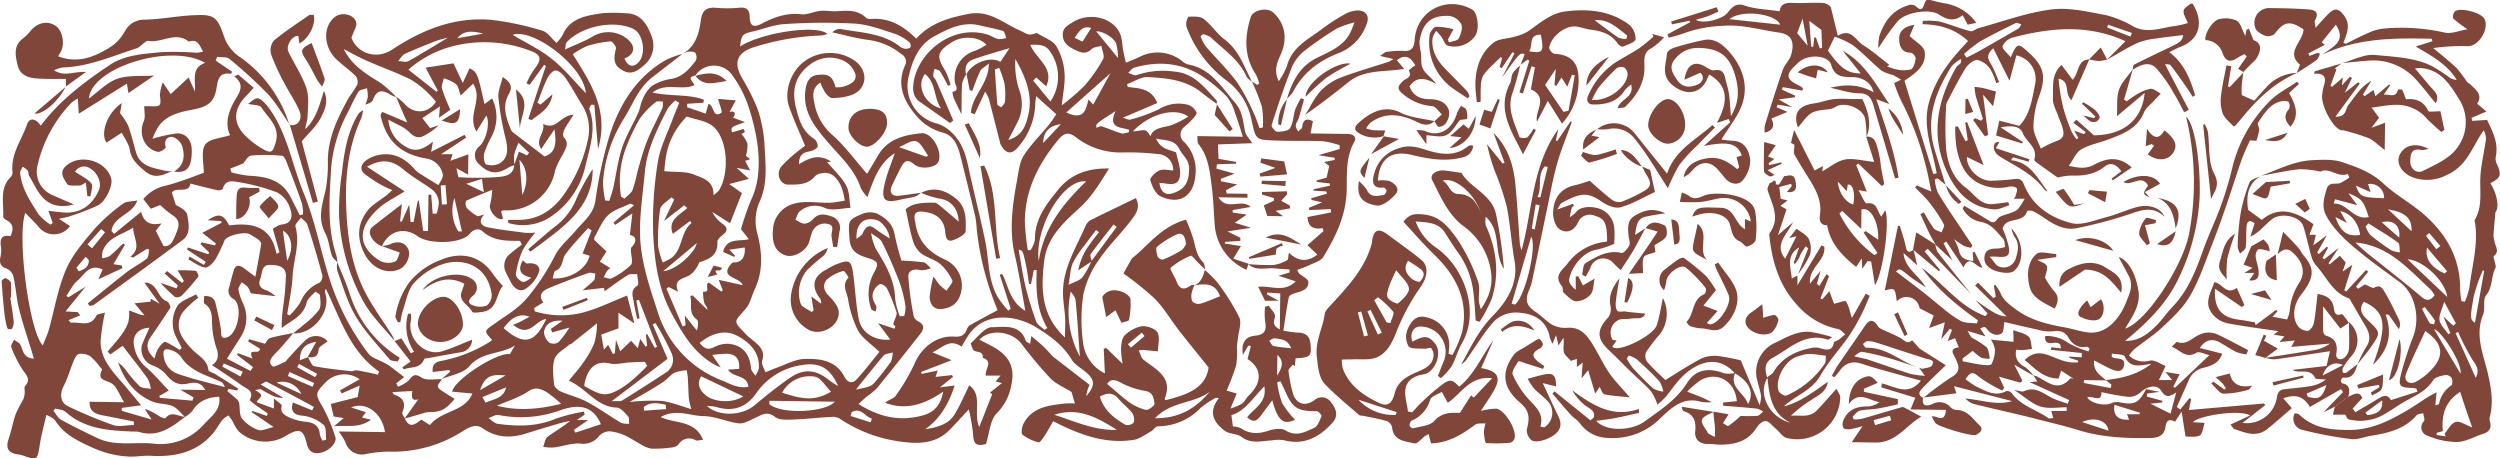 <svg xmlns="http://www.w3.org/2000/svg" viewBox="0 0 580.85 106.49"><defs><style>.a{fill:#804639;}</style></defs><path class="a" d="M495.54,16.08q-1,3.54-2.05,7.08l.67.37A19.66,19.66,0,0,1,496.35,22a9.77,9.77,0,0,1,3.29-1.37c.75-.08,1.6.72,2.41,1.13-.5.51-1,1-1.49,1.55-.84.93-2,1.75-2.45,2.86-1.59,3.82-5,5-8.42,6.29-2.06.76-4.3,1.17-6.15,2.26-1.19.69-1.81,2.34-2.87,3.82,2.28.44,3.91.8,5.9-.28,2.61-1.41,5.62-2.21,8.71.65l-4.41,3-.27-.4,2.26-1.72c-1.2-1.68-2.53-2.2-4-1-2.38,1.87-5.08,2.09-7.92,2a16.92,16.92,0,0,0-2.83.46c-1.48-1-3.22-2.27-4.95-3.51-.23-.17-.57-.52-.51-.68.89-2.8-1.87-4.06-2.68-6.14-.74-1.86-2.94-1.7-5.17-1.35L470,33l-.23.32-6-1.84c.15-.71.42-1.91.75-3.45l4.65,1.21c2.55-2.65,3-6.36,3.7-9.85a5.61,5.61,0,0,0-4.39-6.52q-.76,2.87-1.59,5.89l-3.77-7.54c-2,1.75-1,2.81-.34,4s1.14,2.55,1.7,3.83l-.68.28A12.86,12.86,0,0,0,462.38,16a5,5,0,0,0-2.94-2.07c-.88-.07-2.17,1-2.74,1.89-1.59,2.54-2.92,5.24-4.32,7.89a2.61,2.61,0,0,0-.22,1.12,77.82,77.82,0,0,0,0,9.78c.41,3.44,1.52,6.76,4.58,9,2,1.48,3.32,4.11,6.38,3.8,1.17-.12,2.33-.29,3.49-.44l.22.73c-1.15.34-2.33,1-3.46.95-5.6-.38-8.85-4-11-8.73-3.88-8.46-2.32-16.56,2.18-24.33.18-.31.56-.5.83-.77s.36-.45.21-1.11a8.63,8.63,0,0,0-2.18,1.73c-3.77,6-6.06,12.23-3.9,19.38.82,2.74,1.69,5.47,2.54,8.2l.05-.05-1.91-1.51-.66.2a10.19,10.19,0,0,0,.71,3.11c2,3.34,4.26,6.57,6.41,9.83l1.6,2.39c-.09.19-.19.38-.28.58a7.12,7.12,0,0,1-1.69-.45,25.23,25.23,0,0,1-2.3-1.57,11.39,11.39,0,0,1,1.15,2.56c.33,1.89,1.58,2.33,3.36,2.53-.06-.75-.11-1.35-.16-2l.44-.14,1.85,3.7c-1.75-.16-2.91-3.23-4.42-.08l-4-6-.64.39c.65,1.25,1.3,2.51,2.06,4l-3.92-3.65.05.06c-.48-.87-1-1.71-1.43-2.6-.74-1.51-1.42-3-2.13-4.57l.81-.41A36.23,36.23,0,0,0,449.25,53c.38.51,1.22.67,1.86,1,.2-.64.76-1.47.54-1.88a35.89,35.89,0,0,0-3.22-4.86c-1-1.33-2.3-2.48-3.47-3.71l.38-.47,3.39,1.43c-.48-2.25-.8-4.17-1.3-6a67.23,67.23,0,0,0-5.67-15,39.85,39.85,0,0,1-1.68-4.2l1.63-.8c-.8-.45-1.34-.83-1.94-1.09a10.37,10.37,0,0,1-2.62-1c-2.27-1.89-4.3-4.09-6.63-5.9a20,20,0,0,0-4.24-2c-.69,1.42-1.09,2.26-1.57,3.24,2.88,4.06,4.55,5.32,7.6,5.29l-4.17-5.25c5,2.74,7.55,7.56,10.8,12.37l-3-1.13c2.1,6.3,4.24,12.16,5.17,18.26l-.81.14-5-16.88c-.49-1.7-1.13-2.89-3.36-2.89-2.05,0-4.1-.74-6.71-1.27,3.7-.9,6.87-.79,10.08,1.05-.52-2.27-2.6-3.56-5.06-3.54-2.13,0-4-.11-4.77-2.8-.65-2.23-4.92-2.62-7.27-.89a12.38,12.38,0,0,0-1,.9c-2.41,2.26-2.24,3.32.77,4.75.32.16.62.39.92.58l-.12.6-4.57-.8-.17.6,3,1.35,0,.4-3.8.5,3.14,1.78-3.37-.57-.22.62L415.31,26l-3.75,1.54c.85,1.67.39,2.79-1.55,3.28a6.43,6.43,0,0,1,.05-1.77c1.35-4.31,2.69-8.62,4.17-12.87.42-1.19,1.53-2.14,1.89-3.33,1-3.34-.1-4.88-2.66-5.26C409.1,7,404.89,5.63,400.3,6a30,30,0,0,0-9.13,1.75,33.14,33.14,0,0,1-3.44,1L387.4,8l5.25-2.83-.06-.35-4.13.83L388.29,5l10.58-3.32.39,1c-.8.36-1.59.75-2.41,1.06S395,4.3,394,4.61c1.75,1,5.66-.09,6.95-1.23,1.12-1,1.87-2.95,4.35-2.1s5.33.91,8.18,1.34c.22-1.65,1.27-2,2.85-1.95,2.27.12,4.55-.08,6.83,0a2.67,2.67,0,0,1,2.21,1L427,8.32c3.11-1.91,4.13,1.08,5.86,2.15,2.16,1.35,4.1,3.07,6.14,4.62l-.59.29a11.45,11.45,0,0,0,2.18.74,7.15,7.15,0,0,0,3.41,0c.63-.27.95-1.62,1.08-2.53.06-.41-.7-1.34-1.1-1.34-2.44,0-2.77-2-2.72-3.47.06-1.76,1.58-2.76,3.53-3l-1.1,2.59c1.36,1.34,3.29,2.34,3.48,3.59.51,3.4-2.3,5.12-4.69,6.82,2.26,7.3,4.49,14.49,6.71,21.68l.77-.21c-.92-5.46-3.4-10.71-1.76-16.51s5.08-10,9.06-14.2c-3.06-2.88-6.65-3.83-10.58-3.92l.06-.75a16.7,16.7,0,0,1,3.75.1c2.46.64,4.83,1.62,7.28,2.28.54.15,1.26-.52,1.93-.71C465.33,5,470.9,2.92,476.64,2.2c4.15-.53,8.57.56,12.79,1.35a24.47,24.47,0,0,1,6.32,2.65c3.32,1.69,6.51.18,9.74-.18a21.81,21.81,0,0,0,2.85-.67c-.42-1-1.08-1.95-1-2.84,0-.57,1-1.11,1.62-1.66h.46c2.46,3.82,2,8.19-2.74,10-.89.33-1.73.82-2.66,1.27,3.49,2.64,4.85,6.26,6,10l-.59.37c-.48-.76-.93-1.52-1.44-2.25-1.2-1.71-2.38-3.44-3.68-5.07-.25-.31-1-.21-1.3-.26l5.54,10.6-1.08.57c-.78-1.44-1.48-2.94-2.36-4.32a32,32,0,0,0-4.22-6c-1.62-1.58-3.68-.67-5.42.49.12-.42.11-1.1.37-1.23,2.91-1.48,5.87-2.87,8.81-4.29,1.25-.6,2.53-1.18,2.56-2.58-2.22.28-4.32.48-6.4.82A15.91,15.91,0,0,0,496.56,10c-2.43,1.15-4.72,2.59-7.06,3.9l4.34-4.32c-8.68-4-17.44-3.17-26.21-.85a3.57,3.57,0,0,0-2.35,2c-.14.65,1.12,1.61,1.9,2.6,1.41-3.31,1.72-3.38,3.92-1.35l.84.77c3.07,3,3.38,5.3,1.88,9.46a22.55,22.55,0,0,0-1.37,7.25c0,1.68,1.1,3.37,1.7,5.06a26.63,26.63,0,0,1,3.66-1.75c2-.62,1.73-2,1.31-3.4-.24-.79-.62-1.54-.88-2.33-.47-1.37-1.34-2.78-1.27-4.13.14-2.6-.49-5.52,2-7.83l2.59,3.46c1.58-1.71,1-4.63,3.86-4.74l-4.14,9.48c-1.79-1.6-.12-4.37-3-5a41.2,41.2,0,0,0,1.2,7.12,44.61,44.61,0,0,0,1.81,5.13,10.94,10.94,0,0,0,1.18,1.83l.43-.3-1-1.73,2.29.84.4-.48-2.88-2.18.7-.71,4.09,3.64c6.65-.06,11.17-3.39,11.79-9.84L491.85,27c.14-2.31-.13-4.38.48-6.14S494.43,17.67,495.54,16.08Zm-39.22-3.52.57.83c.89-.45,1.79-.87,2.66-1.36q4.69-2.65,9.37-5.38c.32-.18.49-.63.72-1-.44-.11-1-.45-1.3-.29-2.84,1.39-5.67,2.78-8.42,4.35A31.66,31.66,0,0,0,456.32,12.56ZM401.8,4.45l11.81,1.28C412.62,3.23,404.8,2.09,401.8,4.45Zm19.73,4.27.38,0,.9,2.53.52-.11c-.05-1.58-.11-3.15-.15-4.18l-2.81-2.1c.16,2.16.3,4.07.44,6l.47,0Zm-2.72-4.39-1.25,3.38L420,10.63ZM495,8.5l.32-.84-5.53-1.92-.23.64Z"/><path class="a" d="M448.56,0a29.47,29.47,0,0,0,3,.73,11.17,11.17,0,0,1,7.62,4.58l-2,.42L456,3.52c-2,1.59-3.69,1.05-5.56-.17C448.35,2,443,2.77,441,4.83a54.86,54.86,0,0,0-4.57,6.39,10.29,10.29,0,0,1,.25-2.93c1.12-3.27,3-5.92,6.54-7a1.78,1.78,0,0,1,2.16.4C447.08,3.1,446.82.56,447.65,0Z"/><path class="a" d="M290.86,18.94l1.21.78.49-.31a9.44,9.44,0,0,0-.75-2.07C289,13.11,289.16,8.61,290.59,4c.53-1.71,3.81-2.35,5.18-1.13,2.85,2.52,3.42,6.23,1.81,9.76-.8,1.77-1.71,3.73-.47,6.23A17.49,17.49,0,0,0,299,15.37c1.15-4.46,5-6.25,8.22-8.68a44,44,0,0,1,5.12-3.33,6.65,6.65,0,0,1,3.12-.93c1.93,0,2.79,1.34,2.08,3.11a11.12,11.12,0,0,1-6.15,6.65c-4.81,1.83-8.63,4.59-11,9.23a7.49,7.49,0,0,1-1.39,1.49l0,.06c1.18-3.89,2.89-7.42,6.73-9.4,3.08-1.58,6.49-2.73,8.11-6.22.22-.5.41-1,.86-2.14a21.57,21.57,0,0,0-4.12,1.43,77.17,77.17,0,0,0-8,5.57,10.09,10.09,0,0,0-2.69,4.08c-1.64,4.2-3.07,8.47-4.44,12.76-.12.38.83,1.56,1.29,1.56,1,0,2.61-.17,3-.85.75-1.22.73-2.89,1.19-4.32a18.43,18.43,0,0,1,1.33-2.62l.71.29c-.4,1.45-.78,2.91-1.22,4.35-.18.58-.64,1.1-.69,1.67s.35.95.55,1.43c.33-.34.89-.65.93-1,.19-1.6.82-2.23,2.5-1.4-.15.79-.31,1.58-.56,2.84l8.66.12c1.24,0,2.15.7,1.52,1.82-2,3.57-1.69,7.43-1.77,11.24-.12,5.78-2.52,10.75-5.43,15.51-.58.95-2.11,1.36-3.25,1.92-.89.44-1.84.73-2.81,1.1a3.94,3.94,0,0,0,.41.79c.76.68,2.12,1.31,2.17,2,.1,1.59-1.33,2.15-2.76,2.51-.66.16-1.66.58-1.76,1-.55,2.56-.87,5.17-1.28,7.81a25.51,25.51,0,0,0,3.17.45c1.86,0,2.95.62,3.14,2.72.25,2.72,0,3.09-3.47,3.25-.06.6-.11,1.22-.17,1.83l-.48-.34c-.36.5-1.07,1-1,1.49a33.12,33.12,0,0,0,.95,4.92c.69,2.7,2.84,3.45,5.07,1.83a2.56,2.56,0,0,1,3.81.43c1.17,1.42,1.88,3.14.43,4.76-3.05,3.42-6.66,5.39-11.46,4.09a9.56,9.56,0,0,0-2.71.08c-2.36.08-4.72.92-7-.82-1-.8-2.85-.62-3.9-1.42-2.47-1.88-4-4.26-1.35-7.61l-.74-.06a20.93,20.93,0,0,0-3.5,2.34A13.9,13.9,0,0,1,269,99.05c-.51,0-1,.85-1.54,1.16-1.34.73-2.67,1.78-4.11,2-6.66,1-12.65-1.26-18.64-4.35-.63,1.09-1.24,2.2-1.93,3.26-.42.64-1.14,1.75-1.45,1.66a9.79,9.79,0,0,1-3.76-1.8c-.4-.35-.13-1.92.3-2.68,2.08-3.76,5.88-4.12,9.6-4.55a17.23,17.23,0,0,1,2.27,0c-.34-1.18-.65-2.22-.78-2.67-1.88-1.18-3.76-1.94-5-3.27a100.94,100.94,0,0,1-6.68-8c-2.26-2.87-7.33-3.49-9.72-.88,1.16.61,2.29,1.14,3.37,1.76,3.73,2.12,4.89,4.88,4.05,8.71a12.36,12.36,0,0,1-3.4,6.63c-1.57,1.59-1.69,4.63-2.49,7.13-2.27.59-2.9,0-3-2.23a42.47,42.47,0,0,0-1-5.81c-1.74,1.86-3.11,3.41-4.58,4.87-3.38,3.38-7.78,3.14-11.83,2.53a32.9,32.9,0,0,1-13.2-5,3.36,3.36,0,0,0-1.89-.68c-3.08.15-6.15.52-9.23.63-1.45.06-3.29.18-4.28-.6-1.88-1.47-3.13-.45-4.67.24-1.21.55-2.56,1.39-3.76,1.25-2.7-.31-5.34-1.62-8-1.67-3.27,0-6.65-1.84-10.15.23,3.45,1.57,8,.65,9.85,5.29-.79,0-1.35.26-1.73.08a2.9,2.9,0,0,0-4,1,2.45,2.45,0,0,1-1.59.68,27.2,27.2,0,0,1-4.76.26,7.3,7.3,0,0,1-2.58-1.11c-1.16-.61-2.24-1.39-3.43-1.91a10.88,10.88,0,0,0-3.61-1,3.41,3.41,0,0,0-2.44,1.06,4.53,4.53,0,0,1-4.31,1.79c-2-.16-4.15.64-6.25.91a11.84,11.84,0,0,1-2.44-.14c.32-.79.42-1.87,1-2.32,1.67-1.27,3.53-2.29,5.27-3.72-.81.18-1.64.33-2.44.56-2.61.77-5.23,1.54-7.82,2.37-3.59,1.14-6.92,1-10.15-1.25-1.85-1.3-3.75.26-5.17,1.09a30.06,30.06,0,0,1-16.67,4.37,28.61,28.61,0,0,0-5.19.56,4,4,0,0,1-4.81-2.82,18,18,0,0,0-1.54-2.42l10.75.15c-.64-4.52-4.57-7.22-7.86-5.72L85,95.76,84.11,97l2.08.52c-2.74,2-5.4,1.27-8.55,1.49l2.21-1.87-2.33-.38-.67-2.91,6.26-1.6.46-2.67-4.2,1.83L79,90.7l4.55-2.58a6.06,6.06,0,0,0-8,.81c-2.42,2.5-2.29,2.71-.5,5.76a39.77,39.77,0,0,1,2.85,6.79c.48,1.35-1.37,3.24-3.3,3.69s-2.92-.35-3.35-2.14c-.77-3.26-1.69-3.62-4.7-1.84a9.25,9.25,0,0,1-11-.87,10.23,10.23,0,0,1-1.52-2.48c-.29-.46-.62-.89-.93-1.33a6,6,0,0,0-1.38,1c-.75.94-1.32,2-2.09,3-3.8,4.62-9,5.71-14.58,5.39-1.78-.1-3.45.26-5.06.18a23,23,0,0,1-8.33-2c-3.27-1.49-6.67-3-8.78-6.29a3.22,3.22,0,0,0-.84-.76,11.88,11.88,0,0,0-1.27-.63c-.54,2.4-1.17,4.62-1.52,6.88-.57,3.68-.59,3.75-4,2.52A5.9,5.9,0,0,0,4,105.56c-2.12-.36-2.71-1.47-2-3.55s1-4,1.68-5.89a38.1,38.1,0,0,1,1.77-3.41,5.26,5.26,0,0,0,.29-1.56c.05-.49-.17-1.17.08-1.44,1.36-1.51.41-2.44-.5-3.71a26.58,26.58,0,0,1-2.7-5.35c-.17-.42.4-1.14.64-1.72.49.37,1.14.65,1.44,1.13.73,1.19.53,3.1,3.17,3.26-.37-1.27-.67-2.28-1-3.3C6,77.2,5.05,74.41,4.38,71.56c-.58-2.43-.74-5-1.28-7.39a2.77,2.77,0,0,0-1.54-1.75C0,61.91-.17,61,.12,59.6a6.33,6.33,0,0,0,.11-2.25c-.32-1.85.17-2.89,2.22-2.48.76-1.67.68-2.92-1-3.75-.31-.16-.73-.56-.71-.82.2-3.09-.92-6.43,1.67-9.09a1.72,1.72,0,0,0,.51-1.16c-.52-4.24,2.14-7.53,3.39-11.21.53-1.58,2.1-1.32,3.15.37,4.37-5.82,10.06-10.12,16-14.09,3.58-2.4,7.91-2.59,12-3a66.18,66.18,0,0,1,8.2.14A9.34,9.34,0,0,0,47.2,12c-.88-1.42-1.22-3.08-3.33-2.32-3-2.48-6.21.34-9.34-.18-.81-.13-1.77,1.4-2.8,1.73-5.68,1.81-11.18,4.3-17.29,4.45a8.75,8.75,0,0,0-1.89.65c2.49,1.61,4.69.18,7.43.4l-4.72,3.39.06.06,0-1.84c-2.41,0-4.75.06-7.06-.14-1.87-.16-3.64-.85-4.15-3-.56-2.32-1.07-4.66,1.39-6.39A12,12,0,0,0,7.24,7C9,5.12,11.15,4.78,13,6.06c1.47,1,2.09,4,1.2,5.81-.2.4-.44.78-.69,1.22,3.53,1.32,6.71.77,10-.93,2.56-1.35,4-2.33,5.46-4.8a5,5,0,0,1,4.58-2.79c3.62-.08,7.23-.78,10.86-1,5.33-.3,6,.09,7.67,5a9.43,9.43,0,0,0,3.85,4.81A30.08,30.08,0,0,1,67.25,29l.06-.06c-1.65-2.34-3.07-4.9-5-7a106.66,106.66,0,0,0-9-8.25c-.63-.54-1.88-.34-2.85-.49l-.36.87,3.82,2.59c-.13.25-.22.5-.26.49-2.5-.4-3,1-3.32,3.14-.52,3.45-2,4.52-5.68,5.2-2.91.54-5.83,1.22-7.75,3.75a16.66,16.66,0,0,0-1.49,3A33.06,33.06,0,0,1,41.12,31c2.09-.07,3.4,1.59,3.43,3.74.06,3.56-.7,5.67-4.12,5.12h0c2.38-1.4,2.58-3.64,1.9-5.9A3.5,3.5,0,0,0,40,31.8c-1.16-.1-2,.92-1.47,2.44A2.72,2.72,0,0,1,36.8,35.3c-3.2-.59-4.71-4.14-3.39-7.15.41-.93.1-2.18.11-3.47.41,0,.84,0,1.27,0,2.61.1,2.67,0,2.36-2.61a10.78,10.78,0,0,1,.67-2.94l1.84,2.74L43.82,18l1.47,3.27c.22-2.7-.95-5.47,2.37-6.66-7.93-4.66-26.37,1-27,8.27,2.26-1.63,4.23-3.76,6.65-4.6s5.45-.52,8.48-.72l-5.95,4.08-.35-2.22-11.19,7-.21-3.53a8.66,8.66,0,0,0-1.51,1A30.75,30.75,0,0,0,8.76,38.29a5.89,5.89,0,0,0,3.58,7.09c1.44.67,2.91,1.28,4.8,2.11-2.77.79-5.12.35-6.79-1.2S7.92,42.75,6.8,40.9c-.23-.37-.14-.95-.38-1.29a4.92,4.92,0,0,0-1.16-.88c-.2.5-.62,1-.57,1.51.36,3.65,2.4,6.61,4.29,9.58a12,12,0,0,0,2.78,2.38l.49-.41-1-2.8c1.3.14,2.32.26,3.35.36,3.84.36,6.78-1.49,8.39-5.22.72-1.64-.36-4.09-2.13-5.05a2.4,2.4,0,0,0-3.42.83c1.38.94,2.87,1.6,3.8,2.73.45.55-.13,2-.24,3l-.7-.08-.35-3.15c-.69.34-1.07.7-1.45.69-1,0-2.59.17-2.9-.34-.75-1.27-2.08-2.74-.07-4.38,3.3-2.7,9.23-1,10.32,3.18.4,1.53-1.26,5.25-3.13,6.18a58.22,58.22,0,0,1-6.48,2.5c-.62.22-1.28.31-2.53.61l2.56,1.68a4.57,4.57,0,0,1-7.39.06c-.9-1-1.91-2-3-3.13-2,5.45.94,27.72,4.07,30.78.49-1.27,1.05-2.42,1.39-3.62,1.32-4.66,2.09-9.55,4-14,1.52-3.51,4.22-6.59,6.74-9.56a41.62,41.62,0,0,1,6.52-5.74c.74-.57,2-.48,3.31-.75-1.13,3.31-5.57,3.66-6,7.1l.61.68c2-1.67,4.05-3.33,6.27-5.14.62,2.5,2.18,3.25,4.74,2.69l-1.33,1.73L38,57.16c1.86.31,2.38-1.67,3.09-3.36s.51-2.89-1.12-3.88a25.11,25.11,0,0,1-2.75-2.28l-2.19.86L33.3,46.24a9.21,9.21,0,0,1,5.17-3.09c3.12-.8,6.13-2,8.88-3,0-2.28-.7-5,.32-6.53.9-1.39,3.73-1.51,5.79-2.22-1.28-2.64-.4-5.57,1.23-8.3,1.08-1.8,2.18-3.45-.27-5.37l.93-.39,3.59,3.06c-.71.77-1.14,1.29-1.61,1.75C54,25.46,54,29,57.65,32.14a19.55,19.55,0,0,0,3.83,2.71c1.71.87,2,.19,2.55-1.68,1.15-3.75-1.71-5.71-3.28-8.19-.4-.65-2-.56-3.11-.84.57-.35,1.53-1.42,2.3-1.29s1.78,1.23,2.42,2.09c4.41,5.92,5.45,13.28,8.2,19.92,2.59,6.27,3.86,13.08,5.9,19.6a57.28,57.28,0,0,0,9.15,17.71c.77,1,2.36,1.4,3.57,2.08a8.93,8.93,0,0,1,1.1.59c1.19.89,2.37,1.81,3.61,2.77l-1.84,1.46.43.78a8.23,8.23,0,0,0,2.46-1.44c.93-1.15,1.39-1.75,3-.68,1.17.75,3.11.3,4.7.38-.32.8-1.66,1.5-.3,2.46,1.06.75,2.19,1.41,3.29,2.11-2.24,2.6-3.17,3.06-6.11,3.08a4.22,4.22,0,0,0-1.09.22L94,97.27l3.2-4.51c-1.67.57-1.6-.71-1.38-1.92l-4.67.27c.22.29.31.56.48.61,2.14.69,2.74,2,1.84,4.09-.14.33.37.93.58,1.41,1.11,2.52,2.55,1.26,3.84.27l2,1.27c2.68-3.44,8.13-3,9.87-7.33L105.05,91c.61-2.94,10.68-9.27,13.42-8.72l1.16-2c-3.33,2.12-7.72,1.38-10.57,4.8-1.38,1.66-4.26,2.07-6.46,3l2-1.72-.19-.39-3.87.46c-.25-1.88.82-2.39,2.09-2.6a33,33,0,0,0,11-4.3,7.3,7.3,0,0,0,.72-.52c-2-2.22-1.88-2.08.64-3.85,2.78-2,5.66-3.57,7.94-6.48a52.84,52.84,0,0,0,5.95-9.16c1.13-2.29,3.31-4.06,5-6.07s4-3.69,4.46-6.81a97.14,97.14,0,0,1,3.4-15.52c2.34-7.1,6.23-13.33,13-17.2a22.41,22.41,0,0,1,3.83-1.4l-7,5.42c-3.25,2.49-4.54,6.33-6.62,9.63a31.89,31.89,0,0,0-4.85,14.73,21.85,21.85,0,0,0,.52,4.28l.94.08c.32-1,.7-2,.92-3,.69-3.11,1.06-6.31,2.05-9.32.93-2.8,2.52-5.38,3.74-8.1.46-1,.56-2.21,1.06-3.2a7.74,7.74,0,0,1,2.15-3.09,11.83,11.83,0,0,1,4.47-1.62c2.68-.45,4.2-2.31,5.7-4.22a1.92,1.92,0,0,0-.08-1.8c-.26-.34-1.13-.35-1.7-.3a5.4,5.4,0,0,0-1.46.61c3.18-1.7,4-4.76,4.44-8,.29-2.2,1.37-3,3.52-2.81a28.68,28.68,0,0,0,5.24,0c1.79-.2,2.54.33,2.58,2.16.05,2.13.91,2.52,2.86,1.49,2.85-1.49,5.76-2.54,9.13-2.14,1.4.16,2.9-.65,4.38-.79,1.31-.13,2.67.16,4,.07,2.37-.16,4.7-.34,6.62,1.5a1.55,1.55,0,0,0,1.07.32c4.28-.38,7.58,1.53,10.63,4.56,3.28-3.63,7.64-4.9,12.26-5.76s7.8,2,11.42,3.68c2.44,1.13,2.29,1.45,4.32.75,1.78,1.14,3.71,1.74,4.53,3.05a14.11,14.11,0,0,1,1.92,6.23c.19,2.43-.38,4.92-.64,7.55A55.47,55.47,0,0,0,251.9,20a35.39,35.39,0,0,0,4.39-6.26c.41-.73-.22-2-.38-3.1-.78.25-1.78.27-2.3.78-1.27,1.24-2.44.84-3.74.21-1.47-.71-2.81-1.45-2.94-3.39-.1-1.71,1-2.25,2.19-3,3.71-2.46,9.26-1.33,11.05,2.45.6,1.28.55,2.85.83,4.28.15.78.35,1.55.59,2.61,1.24-.52,2.2-.89,3.13-1.33a9.09,9.09,0,0,1,9.89.91,3.77,3.77,0,0,0,1.35.8c5.34.93,7.84,5.26,11,8.91,1.73,2,1.85,4.33,2.31,6.67.18.9,1,1.67,1.69,2.73l-7.95.28c0,1.3.07,2.25.1,3.35l4.08.72,0,.41-4.44.14-.14,1,4.23,1.18-3.19,1.19v.57l3.81.75-2.61,1.33.16.78,4.83.06,0,.91-6.73-.1c2,3.34,5.22.14,7.48,2.24l-4.19.73v.57l3.27.49-2.8,1.89,3.8,1.16-5.49.85,3,1.47v.73l-3.53.23-.11.37,3.76.61c-.55.93-1.05,1.77-1.75,2.93l3.53,1.17-.47,1.4a12.39,12.39,0,0,1-7.35-10c-.24-3.16-.32-6.34-.74-9.48-.44-3.36-.75-6.79-3-9.65-.41-.51-.27-1.45-.35-1.93l10.6.15c-.61-1.86-1.14-3.71-1.83-5.5a10.7,10.7,0,0,0-1.86-3.78,34.28,34.28,0,0,0-6.09-5c-4.82-3-10.09-3.31-15.48-1.77-.53.16-.92.79-1.38,1.21.65.19,1.43.72,1.94.52a19,19,0,0,1,8.84-.81c4.62.4,7,3.77,9.75,6.69.15.17,0,.59,0,.89l.06-.06c-1.16-.86-2.36-1.69-3.48-2.61-3.67-3-8.16-3.41-12.57-3.64-1.57-.08-3.2,1.05-4.8,1.64l.16.66c2.66.32,5.49.31,6.85,3.73l-8,3.41c.72.19,1.32.56,1.75.43a36.56,36.56,0,0,0,6.56-2.36A8.76,8.76,0,0,1,276,24.34,3.39,3.39,0,0,1,278,26.11c.18.45-.79,1.39-1.33,2s-1,.9-1.51,1.38a2.21,2.21,0,0,0,0,3.52,9.38,9.38,0,0,1,2.58,7.73c-.4,4.86-3.69,6.94-8.08,4.88-1.17-.55-2-2.36-2.39-3.75-.16-.55,1.17-1.88,2.07-2.26s2.15-.06,3.24,0a3.67,3.67,0,0,0-3.5-3.81,62.6,62.6,0,0,0-7.86-.39,16.93,16.93,0,0,1-11.19-3.48c-1.88-1.52-3-.8-4,.37-4.67,5.57-7.91,11.8-7.92,19.27a58,58,0,0,0,.69,6.54l.66,0a7.07,7.07,0,0,0,1-2.45c-.06-4.72,2.56-8.1,5.33-11.51,3-3.76,7-5.1,11.89-5-2,3.19-4,6.54-6.69,9-3.88,3.55-7.69,6.9-8.38,12.5-.78,6.4-.77,12.59,4.82,17.75,0-1.74.12-3.09.05-4.43-.1-1.74-.4-3.47-.49-5.21-.3-6.11,3-11.09,5.28-16.39a2.73,2.73,0,0,1,1.23-1.28c3.43-1.71,6.89-3.36,10.41-5.06,1.23,2.3-.17,3.94-1.32,5.43-2.31,3-5.08,5.66-7.18,8.78a21.77,21.77,0,0,0-3.7,8.17,38.76,38.76,0,0,0,0,11.68,9.08,9.08,0,0,0,5,6.66c-.11-2.21-.19-4-.27-5.74l.59-.15,3.81,3.69a21.18,21.18,0,0,1-.39-3.64c.09-1,.21-2.39.88-3a7.62,7.62,0,0,1,3.95-2.11c1.2-.13,3.14.53,3.65,1.45.63,1.13.11,2.89.09,4.38l-3.38-.32c-.15,0-.3,0-1.07.09.41.85.55,1.73,1.07,2.14,2.95,2.36,7,4.07,4.95,9.13,0,.08.16.24.21.31,4.75-1.22,9.35-2.63,10-7.61-2.57-3.21-4.78-5.91-6.92-8.66-1.88-2.42-3.44-5.14-5.57-7.31a73.21,73.21,0,0,0-7.28-5.86c.53-1,1.1-2,2-3.55,3.57-2.7,6.61-7.34,12.52-8.94a37,37,0,0,1,1.81,4.81c.45,1.85.75,3.66,2.17,5.1.37.37.35,1.13.51,1.71-.6-.58-1.18-1.17-1.77-1.75s-1.34-1.62-1.59-1.51a17.37,17.37,0,0,0-4.7,2.8c-.28.26,1,2.12,1.41,3.28.72,1.83,1.81,1.91,3.27.83.21-.16.58-.1.88-.15a8.39,8.39,0,0,0-.59,1.63A3.43,3.43,0,0,0,277,70a2,2,0,0,0,1.84.57c1.55-.43,3-1.12,4.62-1.74-1.13-3.19-3.55-2.93-6.05-2.5,1.64-.64,2.12-2.09,2.52-3.6a25.73,25.73,0,0,1,3,3,51.11,51.11,0,0,1,5,8c.6,1.32-.16,3.27-.32,4.94-.06.65-.2,1.3-.23,2a20.06,20.06,0,0,1-.16,4.19A58,58,0,0,1,285,90.75l2.33.68c-.44,1.08-.79,1.93-1.44,3.49a13,13,0,0,0,2.71-1.16c.62-.5,1-1.35,1.56-1.9,3.2-3,3-6.35-.31-8.44l.77-3-.57-.15-1.29,2.17c-.4-2.8.57-4.19,2.74-4.43,2.32-.24,2.85-1.11,2.42-3.48a16.71,16.71,0,0,1,0-3.24l.86-.27c.53.86,1.59,1.84,1.45,2.58-.23,1.16-.7,2,1.12,2.94l.11-8.37-3.07-.2,0,.44,2.68,1.46-3.15,0c-.51-1-1-2.07-1.61-3.22,2.87-.41,5.85,1.51,8.75-1.28l-4-1.29,2.59-.8-.09-.68c-1.1-.08-2.2-.12-3.29-.24-2.1-.25-4.41.73-6.25-1a53.74,53.74,0,0,0,5.81.22,8.74,8.74,0,0,0,3.26-1.15c.27-.14.21-.93.37-1.72,1.93,1.88,4.14,2.37,6.61.45l-2.29-2.2c1.31-1.15,2.51-2.21,3.72-3.26l-.18-.69c-2.06.34-3.43-.23-3.52-2.58l5.49-1.09-.13-.76-4.94.23-.16-.51,3.13-1.28-2.48-.57-.08-.38,3.66-1.07-.11-.51-3-.2,0-.32,3.83-.83-.07-.52-3-.35-.08-.33,2.37-.67.6-2.73-1.21-.88,2.48-.5,0-.5-3.79-.6,4.94-1.43v-.89a20.29,20.29,0,0,0-3.92-.93c-3.71-.16-7.42,0-11.13-.17-4.7-.15-4.4-.28-5.49-5.07A15,15,0,0,0,285,18.73a27.29,27.29,0,0,1-9.34-12.54,3.3,3.3,0,0,1,.44-2.3c1.2-.05,2.71-.14,3.56.5,1.78,1.37,3.05,3.42,4.84,4.76,3.39,2.55,4.58,6.39,6.4,9.88-.43-.41-1.05-.74-1.28-1.24-1.78-4-5.37-6.29-8.35-9.14a5.33,5.33,0,0,0-1.76-.71l-.57.47a10.62,10.62,0,0,0,1.18,2.33c2.41,2.82,5.11,5.42,7.32,8.4a47.38,47.38,0,0,1,3.89,7.24c.53,1.08.87,2.25,1.3,3.38l.78-.13a21.89,21.89,0,0,0-.21-4.81A46.31,46.31,0,0,0,290.86,18.94ZM253.64,60.72l-3.13,2.09a15.52,15.52,0,0,1,1.83-4.8,50.28,50.28,0,0,1,3-4.06l-.68-.51c-.89,1.18-1.81,2.36-2.67,3.56a23,23,0,0,0-2.73,4.09c-.59,1.36-.6,3-1,5.11,1.46-.77,2.62-1,3.23-1.78a19.57,19.57,0,0,0,2.1-3.76q2.92-4,5.86-7.93l-.74-.56c-1.78,2.27-3.59,4.51-5.28,6.84C253.18,59.35,253.56,60.14,253.64,60.72ZM71.47,83l2-3.58c-2.75.46-3.74,1.71-3.82,4.29L71.53,83c.49.72.87,2,1.48,2.08,2.86.56,5.78.84,8.69,1.18.35,0,.75-.27,1.1-.23,1,.14,2,.36,3,.56.67.14,1.33.31,2,.47l.27-.73c-6.78-4.69-9-12.32-12.35-19.22a1.08,1.08,0,0,0-.17,1c1.48,4.23-2.83,9.63-7.47,9.35.82-.65,1.67-1.28,2.46-2A19.06,19.06,0,0,0,74.12,72c.54-.83.31-2.23.23-3.36,0-.32-1.07-.88-1.11-.83-.74.78-1.78,1.55-2,2.5-.75,3.22-3.61,4.14-5.79,5.91a31.17,31.17,0,0,1,.29-4.61A59.88,59.88,0,0,0,66.42,64c0-2.16-2-2.46-3.72-2.44-2.1,0-1.71,2-2.21,3.18-.65,1.59.13,2.36,1.63,2.79A8.69,8.69,0,0,1,64,68.81l-5.73-.65a6.34,6.34,0,0,0-.71-1.49,6.77,6.77,0,0,0-1.42-1.09c-.27.59-.81,1.21-.74,1.75a12.48,12.48,0,0,0,1,3A8,8,0,0,1,56,78.16l-3.27,5.17,5.47,2.86.59-.89-3.71-2.85.19-.4,3.43,1.27c-1.41-2.82,1.64-.64,1.7-2.31l-2.75-1.69.22-.51,3.69,1.06c.41-.49.7-1.2,1.16-1.33,1.78-.49,3.61-.8,5.42-1.17C66.79,79,65.48,80.6,64,82.09c-.95,1-1.82,2-.7,3,.36.33,1.92-.61,2.9-1,.25-.11.4-.45.61-.67,1.35-1.44,2.65-2.94,4.08-4.3a3.59,3.59,0,0,1,5.23.18c-.73.62-2,1.2-2.08,1.87C73.91,83.07,72.82,83.1,71.47,83Zm90.07-65.44c-2.19.42-.35,1.48-.2,2.22-3,1.4-6.55-.77-9.73,1.73,4.25.94,8.28.3,11.91,1.65l-.08.71-3.78.24,0,.8,4.3,1.49.64-2.27c1.43.4.89,3.43,3,2.08.29-.18-.43-1.95-.75-3.23l4.12.34L169.5,26c1.09-.28,1.64.17.82,1.33l2.76,1.05c-3.29,1.14-3.29,1.14-3,2.37l2.68-.79.32.7-.81.48a7.84,7.84,0,0,1,1.4,2.24,9,9,0,0,1-.37,2.82l1,.78-1.17.39,1.16,2.23L171.15,39,174,41.55l-4.57,1.21,2.95,2.1-2.76,7-4.13-2.61A7.2,7.2,0,0,0,167.89,52c1.14.85,1.27,1.57.11,2.51-.55.44-1.34,1.11-1.32,1.65.16,3.22-1.94,4.08-4.21,4.78a6.71,6.71,0,0,1-2.22,3c-1.55.9-3.91.88-2.69,3.85l-2.19-1.1-.53.36q1.88,4.4,3.76,8.8l.68-.28-.19-2.28,2.82,3.5c.3-1,.43-2.17,0-2.53-2.1-1.58-1-3.65-1.53-5.43l.52-.22L164.37,72c-.06-.8-.62-1.2-.78-1.73a12.74,12.74,0,0,1-.24-2.49c1.92.17.26-1.58,1.32-2.15l2.94,2.12.31-.34c-.21-.53-.42-1.06-.93-2.39l5.57,1.24c-.62-2-5.94-1.64-2.35-5.29,1.95.13,3-1,2.83-3.47l-3.56.51,1.33,1.45-.24.23L168,58.52c.87-3.34,3.71-2.38,6-2.94l-1.84-2.33a66.47,66.47,0,0,1,2.28-6.64,18.12,18.12,0,0,0,1.68-5.92c.58-5.48-.54-10.62-2.13-15.68a27.25,27.25,0,0,0-3.77-7.43,5.2,5.2,0,0,0-8.73.07Zm62.92-.24a6.9,6.9,0,0,0-.93,2.07c-.14,2.39-.1,4.79-.14,7.17-.56-1.17-1.2-2.43-1.78-3.73a7.08,7.08,0,0,1-.33-1.48c1.76-.34.68-1.47.58-2.27a6.62,6.62,0,0,1,4.77-7.31,16.25,16.25,0,0,0,2.55-1.37c-1.69-1.92-5.49-2.14-7.9-.67C217.66,12,217.46,13,219.7,16.6a16.71,16.71,0,0,1,1.15,3.11l-.59.21c-.6-1.12-1.15-2.27-1.84-3.32-.22-.34-.82-.42-1.25-.62a5.26,5.26,0,0,0-.36,1.56c0,.4.49.75.67,1.17,1.35,3.08,2.67,6.18,4,9.27l-.74.6-7-4.9c-1.51-1.06-1.72-2.58-1.51-4.26.89-7.11,8.87-13.76,17-11.45.94.26,1.78.88,2.72,1.11a4.92,4.92,0,0,0,1.85-.27c-.25-.56-.38-1.49-.76-1.61-1.76-.55-3.59-.85-5.38-1.29-4-1-7.4.81-10.57,2.51-3.56,1.9-5.1,5.49-6,9.48a9,9,0,0,0,6.75,10.84,8.39,8.39,0,0,1,3.22,2c2.36,2.14,3.27,5,3.92,8,1.23,5.78,2.75,11.51,3.93,17.3.9,4.41.6,9.08,3,13.14a25.73,25.73,0,0,0,2.35,3l.57-.45-2.54-7.88.55-.2c1.51,2.79,1.72,6.42,5.39,8.56-.86-4.63-1.47-8.79-2.43-12.87-1.39-5.93-.56-11.74.52-17.56.36-1.92.54-4.06,1.54-5.63,1.64-2.58,3.9-4.78,5.86-7.17.61-.74,1.1-1.58,1.7-2.44l-4.69-4.21c-.11.95-.18,1.32-.19,1.69a16,16,0,0,1-4,10.17c-1.46,1.76-2.8,1.6-3.91-.4a1.71,1.71,0,0,1-.21-.4c-.89-3.48-1.77-7-2.67-10.44a11.25,11.25,0,0,0-.86-1.67l-2.43,5.25-.86-.29c.15-3.95,4.19-6.76,4.14-11.47-1,.84-1.77,1.18-2,1.75-.73,1.48-1.25,3.07-1.85,4.61l-.6-.21c-.24-1.23-.48-2.46-.73-3.72,1.52-2.84,5.81-4.17,7.86-2.81l2.14-3.21c-2.69.82-5.65,1.61-8.51,2.65C224.43,14.44,224.09,15.83,224.46,17.34ZM43.06,96.81c-3.18,2.43-6.34,4.9-10.77,3.54a5.48,5.48,0,0,0-1.35-.08c-5.62-.24-11.21-.53-15.73-4.6-.57-.51-1.59-.52-2.4-.76l-.37.55c.54.67.94,1.57,1.63,2,2.79,1.53,5.65,2.94,8.52,4.3,4.11,2,8.55.88,12.83,1.29a13.4,13.4,0,0,0,11.92-4.42c1.62-1.81,4.07-3.33,3.59-6.46-2.69.13-4.82,1-6.23,3.29A7.15,7.15,0,0,1,43,96.87c-1-.86-1.77-2-2.88-2.51-1.46-.62-3.25-.44-4.71-1.06-4.07-1.71-6.55-5-7.95-9.07a8.16,8.16,0,0,1,1.72,1.7,32.1,32.1,0,0,0,3.25,3.79c.59.53,1.73.44,2.62.64A7.85,7.85,0,0,0,34.33,88c-1.84-2.56-3.81-5-5.83-7.66l-2.85,2L25,81.71c1-1.25,2.16-2.46,3.12-3.78a11.57,11.57,0,0,0,1.69-3.08A9.77,9.77,0,0,0,30,72.13c.88.32,1.76.65,2.65,1a6.57,6.57,0,0,0,.91.11l-2.31-2.76L35,70.08l0-.68,3,1.68-.4.21-4.06-5.62c3.13-.06,3,3.61,5.21,4.32.38.12.69.78.82,1.25.07.27-.26.68-.47,1-1.34,2-2.67,4.06-4.06,6-1.24,1.8-1,3.44.9,5.07a7.25,7.25,0,0,1,.49-1.69,5.71,5.71,0,0,1,1.67-2.13c.4-.22,1.35.47,2,.81s1.11.68,1.65,1l.46-.45c-.7-1.58-1.82-3.12-2-4.77a7.69,7.69,0,0,1,1-5c.91-1.28,2.85-1.83,4.34-2.7l.52.82a13,13,0,0,0-1.3,1c-1,1-2.28,2-2.8,3.23-1.35,3.18.59,5.52,2.6,7.68,1.4,1.52,3.56,2.39,3.86,4.86,0,.38,1.11.61,1.67,1,1.77,1.1,3.53,2.23,5.29,3.36l-.32.39-2-.38-.26.53c.65.55,1.33,1.09,2,1.68a2.23,2.23,0,0,1,.73,1c.26,1.23,0,2.79.68,3.67A8.56,8.56,0,0,0,60,99.89c.89.31,2.13-.37,3.56-.68l-5.1-3.46.2-.27L62,96.64l.22-.56c-1-.72-2.09-1.43-3.12-2.18-.41-.3-1.13-.89-1.06-1,1.12-2.16-.85-2.6-1.92-3.39-2.23-1.63-4.56-3.12-6.87-4.69,1.46-.88,1.67-2.27,1-4.08a19.54,19.54,0,0,1-.94-4.86c-.14-2,.24-4-1.8-5.33-.29-.19-.06-1.17-.07-1.79A4.86,4.86,0,0,1,49,69a2.19,2.19,0,0,1,1,1.17c.51,2.08,1,4.18,1.31,6.3.16,1-.24,2.5,1.49,1.88,2.55-.9,3.68-7.44,1.47-8.88a2.12,2.12,0,0,1-1-2.78c.3-1.24.63-2.48,1-3.72.42-1.55,1.32-1.44,2.4-.67l2.66,2c.53-2.91,1-5.29,1.36-7.69,0-.29-.41-.75-.73-1-.58-.44-1.25-.77-1.87-1.16-1.19-.75-5.37.24-5.93,1.42a37,37,0,0,1-2.11,4.39c-.55.85-1.71,2-2.42,1.9-1.36-.21-2.6-1.23-3.89-1.91l.34-.62,3.28,1.92.46-.7-4.38-2.89.23-.46,4.71,1.58.2-.44-2-1.93.29-.39,3.08.7.19-.45L47,54.09l4.49-2.33-.11-.4-3.14-.18c2.61-1.72,3.65-1.44,5,1.19,5.28-.69,9.79.11,11,6.6l.69-.34-1.53-5.45a5.8,5.8,0,0,1,1.92-1c2.88-.26,2.63-2.34,2-4a6.19,6.19,0,0,0-2.93-3.47,45.83,45.83,0,0,0-9.06-2.41c-1.19-.21-3-.59-3.55,1.52,0,.22-.81.47-1.17.39-2.13-.47-4.25-1-6.38-1.57-.29,2.48-3.36.64-4.29,2.1l.91,2.88C42,48.2,43.37,49,43.53,50c.29,1.91.85,4.27-1,5.69-6.84,5.12-13.79,10.1-20.71,15.12a2.67,2.67,0,0,1-1,.27l-.42-.6c3-2.41,6-4.87,9-7.22,1.49-1.14,3.23-2,4.69-3.16.46-.37.42-1.38.6-2.1l-.58-.17-3.17,2-.65-.2c2.66-2.06.72-4.18.64-6.74-2.67,1.71-5.84,2.22-7.06,5.42A6.19,6.19,0,0,0,23.72,60a5,5,0,0,0,1.75-.5c1.12-.89,2.12-2,3.17-2.94l.37.33-2.66,4.49,1.93.29.16.63-5.59,2.59,1-2.27c-3.15-1.48-4.23,1.25-5.84,2.57-1.1.9-1.74,2.36-2.59,3.57l.46.32,4-2.47-4.65,5.74,2.83.17.58.75-2.71,1.11.55.63c2-.35,4.45,1.17,5.9-1.64.24-.46,1.27-.5,2-.74a52.75,52.75,0,0,0-1,6.44c-.14,3.94,2.3,6.74,4.72,9.5,1.59,1.83,3.11,3.71,4.69,5.59l-4.5.62,0,.68,6.91,2-1.57-2.49a15.1,15.1,0,0,1,3.42,1.76c.42.26,1.28.58,1.39.44C39.9,95.29,41.54,96.91,43.06,96.81ZM207.53,75.27c.39-1.29.95-2.11.77-2.71a39.6,39.6,0,0,0-2.16-5.43A2.27,2.27,0,0,0,204.67,66c-.39-.06-1,.53-1.33,1-1,1.36-.65,2.68.2,4,.2.31,0,.91-.1,1.37-.36-.18-1-.3-1-.57a10.19,10.19,0,0,1,.48-8.17c1.35-2.43,1.28-2.91-1.46-3.74-3-.93-3.93-2-4.11-4.69-.26-4-.31-4.09,2.93-5.48a4.75,4.75,0,0,1,3.59-.06c1.9,1,3.63,2.4,4,4.89a62,62,0,0,0,1.57,6,49.9,49.9,0,0,1,5.12.4c.63.1,1.16.89,1.73,1.37a6.1,6.1,0,0,1-2.32.46c-1.56-.38-3,0-2.93,1.52a72.64,72.64,0,0,0,1.24,9.12,2,2,0,0,0,1,1.21c1.76.87,1.32,2,.41,3.12-3.29,4.16-6.58,8.33-9.93,12.43a17.47,17.47,0,0,1-2.43,2c-.64.54-1.24,1.12-1.87,1.69,4.92,3.11,9.72,4.1,15,2.63,2.47-.68,4.08-2.24,4.68-5.51-4.28,2.93-8.61,4.45-13.48,2.59.78-.74,2-.93,2.43-1.62a45,45,0,0,0,4.44-7.56c1.54-3.65,5.15-6.49,9.12-6.19,1.57.11,2.45-.27,3-1.73a1.94,1.94,0,0,1,.85-1c1.95-1.11,3.94-2.15,6.19-3.36,0,.27.07-.06,0-.32a66.69,66.69,0,0,1-4.76-18.63,26.66,26.66,0,0,0-.3-2.69q-1.55-6.55-3.19-13.07c-.69-2.75-1.33-5.8-4.46-6.62a12,12,0,0,1-6.17-4c-2.82-3.31-4.54-7.12-2.55-11.54a1.94,1.94,0,0,0-.85-2.68,15.11,15.11,0,0,0-7.4-3.26c-2.9-.34-5.75-1.17-8.62-1.79a2.31,2.31,0,0,1,1.95-.77c4.75.87,9.76.91,13.82,4.12a2.46,2.46,0,0,0,1.27.47c.39,0,1-.14,1.13-.41a1.21,1.21,0,0,0-.31-1.15A11.51,11.51,0,0,0,208,7.88c-3.11-1-6.25-2.19-9.44-2.4a132,132,0,0,0-16.28.12c-2.46.13-4.87,1.14-7.32,1.7s-2.72.8-3,3.5c4.88-3.21,17.87-5.17,20.27-2.92a5.9,5.9,0,0,1-1.31.36,58.57,58.57,0,0,0-15.58,2.67c-3.95,1.2-5,3.47-3.06,7A51.12,51.12,0,0,1,176,25.27a31.78,31.78,0,0,1,1.64,8.58c.21,4.35.79,8.78-1.15,13a11.11,11.11,0,0,0-.47,7.64c1.08,4.24,1.3,8.58-.67,12.74-.68,1.42-1,3.12-1.94,4.3-2.88,3.51-3.38,2.74.17,6.4.37.37.78.71,1.19,1,1.49,1.28,3.12,2.4,2.31,4.9-.24.73.47,1.77.75,2.67.82-.32,1.62-.67,2.45-1,2.19-.76,4.37-2,6.59-2.1,3.61-.11,7.36.28,9.36,4.19.65,1.27,1.8,1.65,2.78.57,2-2.17,3.75-4.5,5.32-6.4-2-1.94-4-3.18-5-5a25,25,0,0,1-2.3-7.31c-.29-1.56-1.5-3.32.11-4.95.08-.08-1-1.63-1.15-1.56a9.76,9.76,0,0,0-3.87,2c-1,1.1-.84,2.54.47,3.82,1,1,2.15,2.35,2.28,3.65.31,3.19-3.88,5.69-6.79,4.31a7.94,7.94,0,0,1-4.31-8,13.9,13.9,0,0,1,8.54-11.09,3.65,3.65,0,0,1-1,1.82,49.77,49.77,0,0,0-3.77,3.28A8.24,8.24,0,0,0,186,70.49c.21.83,1.68,1.34,2.57,2l.46-.35-.52-3.28,2.23,1.69a1.51,1.51,0,0,0-.25-1.23c-2.09-2.76-1.56-5.14,1.48-6.67a18.8,18.8,0,0,1,2.2-1.19c1-.34,2.4-1,3.09-.55s.87,1.91,1,3c.47,3.45.6,7,1.3,10.36.63,3.09,3.77,5,7.28,4.62L204,75.08l3.79,1.29.26-.44Zm21.51,12c-.23-1.62,1.84-3.25-.72-4.16.24-1.83-1.89-1-2.3-2-.19-.48-.56-1.3-.39-1.44,1.55-1.36,3.19-3.65,4.82-3.65,2.75,0,6.5-.88,7.89,3.17.09.26.55.39,1,.71l.28-1.83c1,.89,1.94,1.62,2.78,2.41s1.47,1.54,2.28,2.4l8.46,6.53c-.14.36-.33.77-.46,1.2s-.16.71-.32,1.45c2.06-2.38,2.07-3.64.22-5.35-1.16-1.08-2.78-1.84-3.56-3.13-2-3.3-4.91-5.43-8.08-7.42-5.27-3.28-12.41-3.6-16,1.84-.52.78-1,1.61-1.51,2.55-2.84-2-4.47.3-6.79,1.31l4.46,1.83L214,86.43l.13.44,3.75-.78c-.24.66-.35,1-.53,1.48l3.84-.42.23.4L218.37,90l3.44-.43c-1.36,4.16-3.28,7.61-6.83,10.15,2.79-.45,5.38-1.08,6.84-3.48,1.32-2.19,2.31-4.57,3.37-6.7,3.21,2.24.87,6.28,2.33,9.67,1.13-2.84,2-5.12,3-7.57l-.49-.44L232.8,89l-1.47-.37,1.15-1.37Zm-61.59-1.92c-.55-.23-.89-.34-1.21-.51-5.06-2.72-7.81-7.57-10.33-12.29-3-5.63-3.88-12.09-4.15-18.4a85.09,85.09,0,0,1,1.08-16.48c.54-3.46,2.27-6.75,3.49-10.1.45-1.24,1-2.45,1.48-3.68l-.9-.55a10.39,10.39,0,0,0-1.85,2C152.71,30,150.3,34.69,149.82,40c-.48,5.51-1.47,11.09-1,16.52s2.27,10.65,3.95,15.82a25,25,0,0,0,15,16.07c2,.82,3.72,1.9,6.11,1.46-.25-2.87-3.61-2.06-4.72-4l2.56-.17c.21-2.26-.74-3.42-2.78-3.51a27.19,27.19,0,0,0-3.47.28ZM150,80.54l.35-.2-.29-2.68.34,0,1.74,3.18.51-.28-4.2-10.9-.6.16.75,4.15-.58.11c-.26-1.3-.57-2.59-.77-3.9s-.9-2.76.87-3.83c.37-.23,0-1.75-.09-2.68-.73.07-1.61-.1-2.17.25-1.85,1.15-3.59,2.48-5.38,3.74l-.15-.78-5,.57a29.32,29.32,0,0,0,2.63-2.28c.32-.34.26-1.06.37-1.6-.54-.06-1.15-.32-1.61-.15-3.11,1.12-6.22,2.26-9.27,3.55-1.38.59-2.51,1.57-1.21,3.28l-2.13,1.31.14.78a20.79,20.79,0,0,0,10.64.41c3.67-.86,7.13-2.64,10.82-4.08.56,2.16,1.07,4.14,1.68,6.46l-3.7-2.47,0,3.63-4,1.46c.18,1,.38,2.1.62,3.48l1-1.1,1.1,2.13.44-.18.26-3.09c.52,1.39.79,2.1,1,2.6l2.53-2.41,1.54,1.71.57-2.13Zm15.75-35.17A9.15,9.15,0,0,0,167,44.3c2.48-3.82,2.16-11.69-1.14-14.78-1.52-1.42-4.11-1.71-6.24-2.42-.18-.06-.61.58-.9.9a16.82,16.82,0,0,0-3.88,7.77,35.49,35.49,0,0,0-.49,4c2.65.26,5,0,7,.83S165.88,42,165.77,45.37ZM28.84,93.46c-1.11-1.72-1.73-3.79-3.05-4.47-1.56-.79-3.23-.71-2.08-3.09.06-.12-.32-.47-.52-.69a13.88,13.88,0,0,0-2.28-2.48,4.08,4.08,0,0,0-2.56-.5c-.45.06-.93.89-1.17,1.46-.84,2-1.41,4.11-2.39,6s-.76,3.85,1,4.69a99.68,99.68,0,0,0,10.47,4.37c1.45.49,3.22,0,4.84,0l0-.81c-2.46-.49-4.91-1-7.36-1.46-1.69-.33-3-.95-2.92-3.14ZM138.73,75.09c-2,1.61-4,3.21-6,4.8-.11.09-.32.06-.42.15-1.21,1.08-3,2-3.45,3.32-.61,1.84-.3,4-.12,6,.06.59.91,1.32,1.57,1.61,2,.89,4.19,1.38,6.1,2.41,2.73,1.46,5.25,3.3,7.92,4.88a4.66,4.66,0,0,0,1.86.19c-.08-.6.05-1.37-.29-1.74-.71-.79-1.64-1.92-2.51-2-4.82-.14-7-4.42-11.23-6.26,1.29-1.59,2.34-2.74,3.2-4a23.11,23.11,0,0,0,2.75-4.78A19.78,19.78,0,0,0,138.73,75.09Zm147.72,24a5,5,0,0,1,1.79.37c2.08,1.43,4.17,1.39,6.51.6,1.21-.41,3-.65,3.93-.06,2.51,1.57,4.58.33,6.63-.57.83-.37,1.3-1.72,1.73-2.71.09-.22-.69-1.18-1.08-1.18-4.58,0-5.66-.71-7.46-4.87-.31-.71-.68-1.39-1-2.08l-.76.23a21.89,21.89,0,0,0,1.16,4.85,21.12,21.12,0,0,0,3,3.85c-2.65,1.26-4,.36-5.3-4.53l-2.49,3.36c-1.24,1.68-1.92,1.81-3.35.61,1.59-2.12,4.66-3.38,4-7.19-2.62,2.55-4.41,5.75-7.66,6.68ZM147.32,47.68c-.75-.32-.84-.39-.88-.37-1.75.86-3.8,1.4-5.15,2.68s-2.19,3.43-3.21,5.21a.66.66,0,0,0,.11.63c.9.9,1.84,1.76,2.72,2.59l-1.54,2.38,2.45,1.5a2.67,2.67,0,0,0-.68.52c-.33.51-.59,1.06-.88,1.59.62.11,1.4.5,1.83.26a17.17,17.17,0,0,0,4.5-3.13c.55-.62,0-2.23,0-3.38,0-.22,0-.51.08-.64,1.52-1.58,1.06-2.63-.32-2.94.19-1.7.35-3,.57-5l-4,2.67-.39-.53ZM66.73,73l.54.28a15,15,0,0,0,2.49-3,8.28,8.28,0,0,1,4.49-4.6,1.94,1.94,0,0,0,.64-1.74Q73.29,58,71.41,52.17c-.21-.63-1-1.08-1.5-1.61-.45.69-1.42,1.54-1.27,2.06,1.14,4-.49,7.83-.67,11.73C67.83,67.23,67.16,70.1,66.73,73ZM144.3,45.69l.78.48c.65-.68,1.56-1.25,1.9-2.06a39.17,39.17,0,0,0,1.16-4.35c.67-2.31,1.27-4.66,2.16-6.89,1.06-2.65,2.43-5.17,3.61-7.78A4.32,4.32,0,0,0,154,23.6c-.55,0-1.3-.18-1.62.1a18.84,18.84,0,0,0-3.68,3.79A42.41,42.41,0,0,0,145.57,34,22.06,22.06,0,0,0,144.3,45.69ZM53.49,39.18l.29.88a27,27,0,0,0,3.93.76c4,.18,7.76.89,9.82,5L69.65,50l.76-.19a10.85,10.85,0,0,0-.28-2.64c-1.12-3.22-2.34-6.4-3.57-9.57-.21-.54-.64-1.38-1-1.41a39.38,39.38,0,0,0-7.2-.05c-.83.1-1.51,1.49-1.84,1.84ZM150.37,85l-.54-.92c-1.19,0-2.38.06-3.56.13-1.51.09-3.1.57-4.52.25-2.65-.59-4.3.33-5.32,2.64-.38.85-.82,2.53-.6,2.64,1.59.84,3.38,2,5,1.85s3.53-1.32,5-2.4A44.1,44.1,0,0,0,150.37,85Zm-4.18,8.4a47.47,47.47,0,0,1,7.43-.26c2.3.26,4.53,1.2,7,1.91a17.87,17.87,0,0,1-.56-2.36c-.13-1.49-.13-3-.23-4.48,0-.73-.18-1.46-.28-2.19a10.09,10.09,0,0,0-2.86.58c-1,.56-1.76,1.63-2.76,2.25C151.51,90.43,149,91.84,146.19,93.44ZM154,61c.55-.28.81-.42,1.07-.54,3.73-1.65,2.74-6.37,5.58-8.6a4.79,4.79,0,0,0-.31-.53l-4,3c-1.31-3.16,1.52-4.34,3.34-6l-.7-.63-4.69,3.63,2.36-5-.65-.48c-.91.91-2.44,1.71-2.62,2.74a47,47,0,0,0-.47,8.56A16.14,16.14,0,0,0,154,61ZM194.74,89.7c-1.91-4.27-4.37-5.61-8.61-4.85a15.45,15.45,0,0,0-10.38,6.45c-2.42,3.5-5.57,4.45-9.53,3.2a10.6,10.6,0,0,0-1.95-.15c2.81,2.53,8.13,2.2,10.94-.11s5.48-4.51,8.4-6.5c3.29-2.23,6.11-1.85,9.26.76A17.46,17.46,0,0,0,194.74,89.7Zm-55.13,8.86c-2-4.67-5.57-4.57-9.41-3.25a26.74,26.74,0,0,1-14.37,1.11c-.69-.14-1.54.46-2.32.72.7.46,1.36,1.23,2.11,1.33,4.55.61,9,.71,13.45-1.17a40.89,40.89,0,0,1,6.58-1.66l.21.68L134,97.6l2.64,0-3.28,2.27.32.65ZM34.72,76.14c-2.49.13-3.78,1.61-3.66,3.62a8.31,8.31,0,0,0,3.15,5.78c1.75,1.6,3.3,3.42,5,5.19L37,92l.15.43,7.55.66.28-.75-3.08-1.81,5.77.08c-1.1-2.09-2.77-1.76-4.14-1.47-2.31.49-3.65-.51-5-2.2a7.68,7.68,0,0,0-3.18-2.07A4,4,0,0,1,33,80.1C33.49,78.85,34.07,77.62,34.72,76.14Zm37.8,19.2.42-.8c-3.66-2-7.31-3.93-11-5.85-.18-.1-.6.26-1.39.63l5.28,3.1a5.1,5.1,0,0,1-2.76-.63c-.87-.41-1.7-.91-2.54-1.38l-1.28.23c2.72,1.36.68,1.83.39,2.81l4,1.47,0-2.35c.87.79,1.92,1.44,1.83,1.71C65,96,66.26,96.5,67.23,97a12.41,12.41,0,0,0,3.86,1c1.94.18,3.1,1,3.23,3a4.89,4.89,0,0,0,.62,1.37l.84-.2c-.16-1.18.1-2.88-.58-3.44a9.14,9.14,0,0,0-4.8-2.14c-1.94-.13-3-.89-2.36-3.09Zm55.89-30.65c4,.26,7.9-2.21,8.57-5.27l-1.62-.51c.75-1.91,1.42-3.64,2.09-5.36l-.81-.56c-1.78,2-3.69,3.94-5.27,6.1-.86,1.17-.49,3.1-2.32,3.83C128.68,63.07,128.63,64,128.41,64.69Zm23.88,10.37-.64.31,3.45,8-13,9.85c1.19-.08,2,.11,2.5-.2,3.4-2.08,6.73-4.29,10.1-6.44A3.54,3.54,0,0,0,156,82,62.32,62.32,0,0,0,152.29,75.06ZM130.36,93.82A26.79,26.79,0,0,0,126.84,91c-1.27-.67-2.47-1.18-4.13-.06-2.19,1.47-4.83,2.25-7.28,3.33C120.32,95.5,125.06,95.14,130.36,93.82ZM193.08,91c-1.36-1.34-2.41-3.27-3.74-3.48a7.26,7.26,0,0,0-7.63,3.73C185.27,92.29,188.75,93.67,193.08,91Zm16-17.53,1-.05a7,7,0,0,0,.31-2.18,30.22,30.22,0,0,0-1.33-5.5c-1.23-3.22-2.59-6.39-4.13-9.47-.45-.91-1.67-1.43-2.54-2.12a14,14,0,0,0,1.06,3.59c2.24,3.63,4.41,7.23,4.53,11.71A17,17,0,0,0,209.08,73.51Zm-46.52,6.15c1,1.47,2,1.74,3.43,1a6.71,6.71,0,0,1,3.22-.75c3.29.28,5,2.36,5.29,5.73.05.59.64,1.13,1,1.7a5.38,5.38,0,0,0,.81-1.72c.25-3.83-2.28-6.15-5.14-7.62S165.29,77.49,162.56,79.66Zm78.79-19c1.12-7.56,5.53-13.2,11-18.47C247,41.46,240.27,53.08,241.35,60.68Zm-2-50.25c1.35,3.37,5.71,5.34,3.72,9.68L240.76,18l-.71.74,4,4.85A10.2,10.2,0,0,0,244,12C243,10.38,241.41,10.3,239.37,10.43ZM52.25,89.94a6.15,6.15,0,0,0-.55-1,4.19,4.19,0,0,0-.59-.32c-3.29-1.53-7-2.38-9.13-5.81a4.47,4.47,0,0,0-2.24-1.46c-1.25-.45-2-.25-1.69,1.49a4.83,4.83,0,0,0,3.22,4C44.73,88.07,48.3,88.88,52.25,89.94Zm205-.73c1.85,1.56,3.39,3,5.11,4.24a11,11,0,0,0,3.89,1.78c.57.12,2-1,2-1.4-.21-1.18-.23-2.62-2.11-3A17.82,17.82,0,0,1,260.59,89C259.05,88.12,258,88,257.23,89.21ZM239.53,66l-.44,0c-.23-1.48-.4-3-.71-4.42-.74-3.38-.77-3.37-1.71-3.56.52,2.87.92,5.76,1.6,8.59a77.06,77.06,0,0,0,2.5,8.13c.28.76,1.25,1.26,1.9,1.88l.67-.38c-2.48-4.18-2.68-8.79-2.47-13.47h-.7C240,63.88,239.75,64.94,239.53,66Zm33.74-30.59c.31,1.73,1.14,3.7.87,5.5-.41,2.78-3,1.6-4.77,1.59.31,2.1,1.41,2.92,3,2.43,3-.92,3.89-2.64,3.91-5.79,0-2.08-1.52-3-2.26-4.5-1.1-2.21-3-1.94-5.41-2.43C269.66,34.65,271.53,34.71,273.27,35.41Zm-39-2.89c3.38-1,4.11-3.54,4.65-5.82,1.12-4.72-.74-8.95-3-13a18.89,18.89,0,0,0,.84,7.06,9.34,9.34,0,0,1-.46,7.83Zm41.81-5.44c-3.08-2.22-8.92-.69-12.87,3.44.95,0,1.87-.33,2.76-.25.47,0,1,.78,1.26,1.32.16.3-.11.83-.18,1.25.25-3.29,2.9-3.08,5.06-3.73A23,23,0,0,0,276.1,27.08ZM255.53,92.15c1,3.27,3.4,5.09,6,6.56a2,2,0,0,0,1.88-.53,2.73,2.73,0,0,0-.35-2.22c-.9-1.18-2.15-2.09-3.12-3.23C258.75,91.26,257.41,91.11,255.53,92.15Zm-92.62-4.72c-1.07,1.74-.37,3.2,1,4.35,2,1.74,6.31,1.94,8.77.31Zm82,8.93c4.76,1.5,9.38,3.71,14.59,3.52C255.1,97.11,250.61,94.53,245,96.36Zm30.64-39.62c-.15-1.63-.67-2.86-2.11-2.28a19,19,0,0,0-4.63,2.9c-.35.29-.07,1.54.17,2.27a1.44,1.44,0,0,0,1.21.69,28.28,28.28,0,0,0,4.19-2.1C275,57.87,275.32,57.1,275.59,56.74ZM126.91,74.12c-2.64.34-3.86,4.51-7.68,1.35.79-.34,1.43-.59,2-.89s1.06-.6,1.8-1c-2.28-.85-4.15.08-6,2.65C122,80.7,124.48,79.29,126.91,74.12Zm51.84,19v.8c3.06,2.48,13.25,1.82,15.2-.59Zm69-67c4,1.93,4.56-.5,5.14-3L254,24.3l4-7.29ZM281.09,91c-3.63,2.81-9,2.19-12.74,6.17C274.12,97.23,277.93,94.76,281.09,91Zm-82.2-.49c.53-.12,1.74-.31,2.9-.67a3.28,3.28,0,0,0,1.46-1c1.31-1.58,2.61-3.17,3.77-4.86a5.64,5.64,0,0,0,.39-2.09c-.73.24-1.72.25-2.15.75C203,85.32,200.77,88.13,198.89,90.49Zm52-7.75c-.34-4.79-.58-8.93-1-13.06-.07-.7-.72-1.34-1.1-2A21.93,21.93,0,0,0,250.84,82.74Zm-36-65.57c-2.09,2.76,0,7.08,3.76,8C216.9,22.66,217.54,19.29,214.89,17.17ZM130.7,74.52c-2.24-.17-4,.5-4.31,2.67a3.48,3.48,0,0,0,1.29,2.46,2.17,2.17,0,0,0,2.1-.15,25.28,25.28,0,0,0,2.52-3.39l-4,1.11-.32-.8ZM259.2,25.8c-4.66,3-4.66,3-4.44,3.88.41-.12.88-.43,1.21-.32,1.55.49,3,1.17,4.61,1.63.49.15,1.12-.15,1.69-.24l.07-.61C260.36,29.53,257.34,29.81,259.2,25.8ZM206.66,55.4c.06-1.53-1.68-4-3.09-4.31-2.12-.51-3.71.12-4.4,2.28a9,9,0,0,0-.17,2.15c.49-.43,1.19-.76,1.43-1.3.69-1.52,1.44-2.28,3-1C204.44,54,205.51,54.61,206.66,55.4Zm25.49-39.62-1,.34c.18,2.69.33,5.38.57,8.07,0,.28.58.51.89.76.31-.44.85-.86.88-1.32a17.69,17.69,0,0,0-.1-4.18A23.71,23.71,0,0,0,232.15,15.78ZM161.88,56.49,154.09,63C157.39,62.7,161.56,58.48,161.88,56.49Zm97.89-43a14,14,0,0,0-.44-3.38c-.64-1.53-3.42-3-4.62-2.8ZM300,80.92c-.67-1.6-1.51-2.1-3.92-2.32-.38,0-.8.36-1.2.56.33.43.59,1.13,1,1.22C297.21,80.67,298.58,80.75,300,80.92ZM65.73,53.6c.3,2.18.61,4.44,1,7C68.36,57.62,67.72,54.64,65.73,53.6ZM117.59,90l-5.52,2.26.76,1.3C114.68,92.68,117,92.61,117.59,90Zm-6,.62,5.86-3.38C113.89,86.82,112.58,87.62,111.54,90.64ZM64.25,88.89,70,91.54A4.82,4.82,0,0,0,64.25,88.89Zm90.51,6.16-.08-1c-1.76-.38-3.52-.77-5.11.53l.07.84Zm43.09.74-.21.86,4.64,1.48.29-.87C201,96.88,200.06,94.5,197.85,95.79Zm51.81-87,1.86.88,2-3.15C251.47,5.85,250.73,7.33,249.66,8.81Zm-229.34,48,1.08.9,3-3.72-.89-.74ZM67.26,86.44l-.38.92,5.74,2.51L73,89ZM246.48,28.86c-2.74.31-4.08,1.81-4.11,4.37ZM55.87,87.47l.54-1.11L52,84.44l-.36.73Zm240.85-.21c1.48-2.25,1.42-3.5.07-4.81ZM73.2,87.62l.5-.75-4.23-2.32-.42.78Zm192.72-9.54-.62-.8c-1.08.89-2.16,1.78-3.23,2.68l.68.82ZM17.73,62.22l.59.81c1.19-.46,2.36-.92,2.31-2.62l-.72-.74Z"/><path class="a" d="M542.5,94.48l-2.65,1.3,4.53-4.69-.46-.69-7.24,4.15c-1.45-2.4-3.22-3.09-6.19-2l2,2.28c-1.93,1.64-3.81,3.36-5.8,4.91-2.59,2-5.14.73-7.66-.09l-.81-1,4.58-2.12c-2.38-1.46-11.89,0-13.32,1.56l2.75.16c-.39,1.1-.47,2.57-1.15,2.92-1,.52-2.37.22-3.3.26-.31-2-.55-3.55-.9-5.79l-1.54,2.35c-1.21-.7-2-.41-2.21,1.18-.24,2-1.69,2.56-3.39,2.59-5.69.12-11.33-.12-16.85-1.82-3.73-1.15-7.55-2-11.34-3-4.29-1.05-8.61-2-12.9-3.06a4.56,4.56,0,0,1-2-1.28c3.65.27,7.17,1.69,10.83.59L454,89.73l.55,1.64-7.69,1,.05.07a66.58,66.58,0,0,1,6.51-4.81c2.28-1.32,1.69-2.72.86-4.47-.43-.89-1.51-2.19.84-2.46-.3-.72-.57-1.39-.88-2.13l-1.71.66,1-2.56-.49-.3-2,2.43c.31-1.48.49-2.35.82-3.91l-3.65,1.33,1.07-2.91L446,71.63a3.05,3.05,0,0,0-5.3-1.61c-.42-3.15-.42-3.15-2.78-2.54q1.53-7.55,3.05-15l.45,0c.48,1.66,1.07,3.3,1.41,5,.3,1.45,1,1,1.78.6.28,1.21.57,2.42.83,3.55l-3.18-2.85c.31,3.59,3.55,5.1,5.16,8-1.43-1-2.67-1.71-3.79-2.61-2.28-1.83-2.26-1.86-3.11-1.09,2.18,1.66,4.34,3.28,6.47,4.94,1.48,1.16,2.9,2.41,4.39,3.57a25.15,25.15,0,0,0,4.24,3c1.06.52,2.45.4,3.69.56l.24-.73c-4.91-3.45-9.49-7.24-13-12.17,5,3.62,8.7,9,14.74,11.19l.52-.58L459,69.71c1.37,1,2.71,2,4.13,2.81a6.39,6.39,0,0,0,3.08,1l-7.31-7.18.68-.67,3.54,3.58.58-.31-.45-2.57.27-.24a9.53,9.53,0,0,1,1.21,1.81c.67,1.79,2.05,2.75,3.53,3.86,3.47,2.61,7.43,3.55,11.54,4.28,1.87.34,3.69,1,5.56,1.18,4.2.38,7.18-3.45,8.57-6.9.86-2.16,1.84-4.06.64-6.31-.76-1.45-1.55-2.89-2.32-4.3,2.14.63,3.92,3.62,4.59,7.76.56,3.41-1.42,6-3.1,8.85,5.07-1.58,13.62-15,14.9-22.19a64.44,64.44,0,0,0-.73-27.05c2.43,2.06,3.46,13.3,3.13,19.09a49,49,0,0,1-4.88,18.5c-2.8,5.92-7.39,10.36-12.4,14.48,3,.11,5.14-1.49,7-3.3,1.47-1.39,2.6-3.14,4-4.6,3.56-3.71,5.39-8.3,7.05-13,1.23-3.49,2.86-6.83,4.13-10.3a83.13,83.13,0,0,0,2.58-8.45,32.85,32.85,0,0,1,9.07-16.28c1.78-1.7,4.07-2.86,6.12-4.27l.42.54-2.28,2.08c1.44,2.6,2.55,5.16.31,7.84-1.2-1.32-1.67-2.56-.39-4.05a1.75,1.75,0,0,0,0-1.66c-.25-.32-1.08-.33-1.6-.23-2.82.54-4.09,2.91-5.55,5-.23.33.35,1.14.29,1.7a16,16,0,0,1-.66,2.5l-1.5-.1c-.66,1.52-1.4,3-1.92,4.46-1.25,3.56-2.36,7.17-3.59,10.73-1.06,3.07-2.15,6.14-3.35,9.17-1.55,3.94-2.87,8-5,11.68-1.53,2.7-3.95,5-6.24,7.15-2.08,2-4.53,3.54-6.78,5.34a8.94,8.94,0,0,0-1.21,1.46,4.94,4.94,0,0,0,4.79,1.2c1.15-.3,2.67.86,3.7,1.24L501.6,88.3l3.08,0-1.56-1.88,3.29.54c-.57,1.12-1,2-1.48,2.9l.4.23,8-7.58c-1.05-.22-2.33-.93-3-.56-2.45,1.48-3.69-.56-5.77-1.4.64-.54,1.12-1.18,1.33-1.1,2.08.8,3.41-.92,4.92-1.59a5,5,0,0,1,4.51-.11c2.38,1.13,4.7,2.39,7,3.59l-.37,1a10.47,10.47,0,0,1-2.35-.55c-1.29-.63-2.49-1.46-3.74-2.18-1.87-1.09-3.56-.63-4.74,1.25l5.19,1.31c-.75,2.3-2.68,2.85-4.38,3.29a4.78,4.78,0,0,0-3.45,3l-2.72,6.11.8.58,2.11-2.61.43.15-.53,2.57,17.45-1.51.29.37-5.28,4.13a7.07,7.07,0,0,0,8-6c.24-1.3.72-1.69,1.79-1.82,2-.24,3.93-.38,5.87-.7a8.16,8.16,0,0,0,3.71-1.55L538,88c-1.29-2.78-3.8-1-5.33-2.06l7.89-.92c.24-1.07.46-2,.79-3.42-4.37.65-8.59,1.32-12.82,1.89a7.58,7.58,0,0,1-2.17-.36l0,0c3.75-.58,7.51-1.14,11.25-1.78a8.7,8.7,0,0,0,3.74-1.52l-9,.77.81-1.49-3.55.35,1.17-1.3-2.53-.42,1.12-.79c-3.9-.59-7.84-1.09-11.73-1.82-2.58-.49-4.71-2.72-4.59-5,.08-1.56.94-3.08,1.43-4.57,1.88.2,2.7,3.17,5.22,1.32.62,1.4,1.2,2.7,1.77,4l-.61.45-6.22-4.23c-.36,5.62,2.49,6.82,6,7.24,1.11.13,2.2.38,3.29.57.05.21.09.42.13.63L528.84,72l.32.32L528,73.59l3.39.63a9.36,9.36,0,0,0,.59-1.86,13.71,13.71,0,0,1,2.15-6.54c1.6-2.38.92-4.75-.93-6.65-1.06-1.1-2.12-2-4-.11l1.26-5.21c1.11,1.16,2.34,2.37,3.49,3.65.5.56.8,1.3,1.29,1.87,2.5,2.92,2.63,5-.6,9.1-1.78,2.28-2.2,5.4-.65,7.39a2.8,2.8,0,0,0,2.21,1c.58-.1,1.28-1.11,1.41-1.82.41-2.19.58-4.44.86-6.75,2.24.4,3.49,1.23,3.78,3.33.08.57.21,2,1.79,1.37.26-.11,1.13,1.27,1.72,2l-2,1.34c-1.36-1.74-2.73-3.49-4-5.16,0,2-.08,3.87,0,5.7,0,.38.3,1,.58,1.09,2.27.61,2.84,2,2.48,4.24-.21,1.25,1,1.57,1.85.94A3.16,3.16,0,0,0,545.76,81c.13-2,0-4.09,0-6.14a5.5,5.5,0,0,1,.34,8.13,17.28,17.28,0,0,0-1.79,2.59,1.28,1.28,0,0,0,.07,1,.89.89,0,0,0,.76,0c.9-.64,1.76-1.34,2.63-2-.57,1.65-1,3.46-3.38,3.15-.15,0-.46.37-.5.61s.14.68.29.71c1.92.41,1.78,1.71,1.41,3.13ZM489.27,88.3c3.6-.44,7.12-1.09,10.59-3.77-2.77.39-4.93,1.11-6.19-1.7-.26-.55-1.93-.47-3-.68,0,.22,0,.44-.07.66.17.12.33.32.51.36,1.14.22,2.84,0,2.35,1.87-.43,1.65-1.93,1.17-3,.7s-2.44-1.24-3.91-2c-.27,2.61,1.52,3.46,2.8,4.64l-5.15-.07-.05.67,6.23,1.18.21-.77Zm-16.81-1.07a3.9,3.9,0,0,1,.86.25c2.5,1.32,4.93,3.66,7.7.43.05-.06.3,0,.78.1l-2.92-1.9c-.22.69-.4,1.29-.57,1.84-3.71,0-5.67-2.61-7.91-4.29,3.06-3.07,5.85-.82,8.73.09a11.53,11.53,0,0,0,2,.44,13.63,13.63,0,0,0,1.69,0v-.4l-2.05-.65.06-.3,2.85.18c0-.33,0-.67,0-1l-7.18-.74.13-.6,2.19.26c0-2.94-3.93.54-3.64-2.87a8.56,8.56,0,0,1,5.44,1.66,22.75,22.75,0,0,0,4.64,1.92l.26-.69c-.24-.14-.52-.43-.73-.39-2,.36-3.29-.59-4.28-2.22-.8-1.31-1.92-1.63-3.51-1.37a10.33,10.33,0,0,1-3.78-.44c-2.57-.54-5.12-1.17-7.51-1.72-.21,1-.13,2.35-.67,2.66-1.31.74-2.58.06-3.49-1.14-.13-.17-.35-.39-.53-.38a3.43,3.43,0,0,0-.93.36l1.22,1.83-4.2-1.27c.59.92.74,1.38,1.05,1.6a20.81,20.81,0,0,1,3.38,2.18c.58.58.55,1.76.79,2.67a5.57,5.57,0,0,1-2-.22,12.65,12.65,0,0,1-2-1.6L456,83.28l0,.66c1.47.27,2.93.61,4.41.8.78.1,2.1.21,2.3-.16a7.24,7.24,0,0,0,.79-3.43,5.9,5.9,0,0,0-.94-2.24l5.26.51c0-.74,0-1.48-.08-2.72,1.25.48,2.66.7,3.57,1.49.62.54.56,1.88.81,2.86-.75.1-1.5.25-2.25.3a9.44,9.44,0,0,1-1.43-.1c-.4,2.08.53,3.21,2.15,4.1a9.39,9.39,0,0,1,1.88,1.94l-4.46-2.55,1.9,3.77-.54.4-4.93-1.4c.54,1.16.88,1.87,1.21,2.57l-.43.67a34.19,34.19,0,0,1-5.16-3c-1.69-1.4-2.13-1.54-3.39.35a20.13,20.13,0,0,0,2.6,1.76c2.17,1,4.32,2.37,6.87,1a1.46,1.46,0,0,1,1.27.48c2.16,3,5.72,3.82,8.51,5.81.24.17.71,0,1.11,0-.14-.55-.24-1-.41-1.68l3.55,0v-.84c-2.08,0-4.3.41-6.19-.21s-3.75-2.33-6-3.81c1.06.15,1.79.5,2.25.29,2.73-1.25,4.6.65,6.74,1.65,1.1.52,2.29.85,3.45,1.27l.33-.86-9.17-4.17,1.78-.16Zm33.16,3.94c-1.54,1-2.37,1.39-3.54-.46-1-1.54-3.35-.92-4.8.5a4,4,0,0,1-2.81,1,58.25,58.25,0,0,1-6.22-1.11c.07,2.67-2.19.67-3.3,1.25.85,1.35,3.8,2,5.42,1.4a3.44,3.44,0,0,1,1.78-.33c3.75.75,4.68.36,6.47-3l3.16.63-2.93.38-.06.71,3.65,1-.08.37-2.73.28,4.67,2.32C504.73,94.53,505.18,92.85,505.62,91.17Zm-14.35,2.89c-.36,2.48.81,3.57,3.39,3.45-.14-.37-.27-.74-.47-1.26l2.94,0,.05-.36Zm-7.52,4,6.13,2C489.64,97.79,486.72,96.7,483.75,98.07Zm52.15-6.6.29.71c2.46.77,3.4.31,4.31-2.7Zm8.45-6.64c-2-1-4,.07-4.68,2.42Z"/><path class="a" d="M542.5,94.48l3.08-2.32c1.18-.39,2.47-1.55,3.29.3l-2.26,2.47.67.84c1.62-1,3.25-1.89,4.85-2.88,1.26-.78,2.49-1.6,3.36.07L561.66,91l-.21-.69a5.35,5.35,0,0,0-.87-.17c-3.09-.08-3.46-.43-2.67-3.42a81.41,81.41,0,0,1,2.74-8.44c1.73-4.5.45-10.12-3.07-12.71-2.73-2-5.52-4-8.16-6.08-3.33-2.7-6.69-5.38-8.87-9.23-1.22-2.15-.61-4.15,0-6.27.56-1.93,2.18-1,3.29-1.51a16.33,16.33,0,0,0,2-1.22l-.35-.86c-2.25,1-4.26-1.61-6.39-.53a22.37,22.37,0,0,0-4.81-.56c-3,.32-6,1-9,1.54,3.92-1.39,7.67-3.43,11.91-3.63,2.36-.11,4.91-.26,7.08.48,3.35,1.13,6.71,2.34,9.47,4.93s6.23,4.46,9.13,6.94c5.45,4.65,8.81,10.43,8.71,17.85a18.49,18.49,0,0,0,.31,2.55l.79.14a18.39,18.39,0,0,0,1.08-3.43c.59-5.15,2.19-10.23,1.17-15.51,1.82-3,1.25-6.24,1.33-9.49s.94-6.3,1.33-9.47a5.06,5.06,0,0,0-.53-1.94c-2.64,3.7-3.81,8.32-8.66,10.42a9.8,9.8,0,0,1-7.55.62c-2.72-.92-4.27-3.35-3.32-5.33,1.09-2.27,3.74-2.94,6.68-1.4a5.31,5.31,0,0,1-1.63.28c-2.35-.56-2.55,1-2.59,2.62,0,1.94,1.64,2.86,2.86,2.26,2.88-1.42,6.24-2.89,8-5.34a9.9,9.9,0,0,0,.64-11.09c-2.17-3.52-4.36-7.24-9.24-7.51-.29,0-.58.05-1.17.1,1.2,1.41,2.25,2.65,3.29,3.9S567,22,565.9,24c-1.7-2.07-3.14-4-4.81-5.78a13.25,13.25,0,0,0-10.89-4.12c-2,.14-4.08.37-6.12.56l.06,0c2.57-.69,5.23-2.14,7.7-1.89,4.45.45,9.08.56,13.23,2.6a45,45,0,0,1,4.2,2.73,3,3,0,0,0,1.52.45c-2.25-3.67-5.86-5.59-9.53-7.74l3.89-1.23L565,9c-8.53-.17-17-.25-25.29,3.62,2.35-1.83,5.52-3,3-6.88l-3.29,4.08.73.6-3.84,2,.28.57,1.9-.72.55.24c-.28.5-.43,1.17-.86,1.47-1.46,1.06-3,2-4.56,3h0l.77-1.94c-3.46-2.91.73-5.39.81-8.21C532,4.67,530.65,5,528.43,7.93a2.37,2.37,0,0,1-2.15.37c-.87-.33-2-1-2.26-1.76a3.42,3.42,0,0,1,3.53-4.65c2.88,0,5.75.1,8.62.28,1.52.09,2.83.56,1.69,2.57-.14.23,0,.65.13,1.72C539.33,5,540.21,3.94,541.22,3c1.41-1.3,2.31-.85,3.4.61,1.62,2.17.64,4.21-.15,6.36l.54.21c1.74-.85,3.46-1.77,5.24-2.53a10.77,10.77,0,0,1,3.46-1,45.58,45.58,0,0,1,14.2.9c1.62.41,3.57-.46,5.39-.75A29.41,29.41,0,0,1,570,4.31c-.22-.24,0-1.35.37-1.66,1.24-1,6.1.27,6.86,1.73,1.17,2.26-1.23,6.33-3.8,6.35a47.08,47.08,0,0,0-8.08.44c1.8,1.52,3.67,3,5.36,4.58a28.36,28.36,0,0,1,2.41,3.19c.22.29.62.44.89.71,1.23,1.24,2.9,2.34,1.54,4.46l2.14,1.8-3.45,1.47.15.7,3.46-.22c1.23,2.62,2.73,5.33,2,8.66a2.6,2.6,0,0,0,.23,1.49c1.19,2.63,1,3.29-1.46,4.55,1.77,2.92,2,5.83,1.17,6.73-.2,2.28-.37,3.82-.45,5.36a7.73,7.73,0,0,0,.26,1.55c.18,1.1,1.22,2.23-.18,3.29-.16.12.11.81.18,1.24s.39,1.15.2,1.52c-1.06,2-.59,4.41-2.18,6.36-.82,1-.13,3.09-.69,4.46-2,4.89.11,9.35,1.15,13.92.75,3.33,1.29,6.63.37,10a2.28,2.28,0,0,0,.1,1.09c.38,1.5-.31,2.29-1.67,2.73-2,.65-4,1.83-6.05,1.89a17.86,17.86,0,0,1-6.81-1.47,2,2,0,0,1-.85-3.35c.29-.34-.08-1.24-.15-1.88-.53.16-1.27.14-1.57.5-2.83,3.27-6.7,4.13-10.69,4.77-1.5.24-3,.93-4.47.75a90,90,0,0,1-11.3-2.13A2.64,2.64,0,0,1,533.18,96c.34.09.77.08,1,.29,3.3,3.21,7.26,3.62,11.7,3.6,4.86,0,8.81-1.92,12.77-4.18,1.8-1,3.5-2.23,5.26-3.34.6-.38,1.24-.7,2.2-1.23-.11,1.23-.19,2-.29,3.06.43-.19.85-.25.87-.39a6.67,6.67,0,0,1,2.86-4.27c.32-.22.29-1.3,0-1.8a1.68,1.68,0,0,0-1.48-.6c-1,.22-2.32.48-2.75,1.18-1.59,2.6-4.22,3.61-6.65,5-1.63.93-3.16,2.05-4.81,3a11.08,11.08,0,0,1-8.15,1.12c-.38-.1-.61-.8-.82-1.1l-2.88,0C542.19,95.68,542.34,95.08,542.5,94.48Zm21-17.59c-1.53,3.34-3.15,6.57-4.47,9.93-.61,1.53.59,2.64,2.15,1.94a13.4,13.4,0,0,0,3.85-3C568,82.62,567.58,79.7,563.45,76.89Zm2.18-8.25a9.09,9.09,0,0,0-1-1.43c-5.11-4.66-9.66-10.2-17.43-10.86a49.52,49.52,0,0,0,4.18,3.6c3.62,2.9,7.29,5.74,10.83,8.73C563.4,69.71,564.36,70.25,565.63,68.64Zm6,22.34c-3.81,2.45-4.41,5.65-4.11,9.19l-1.44.4v.5l2.13.32-.29-.61c.83-1,1.51-2.41,2.54-2.73s2.24.66,3.89,1.25C573.38,96.52,572.53,93.9,571.58,91ZM550.3,51.91l-.67.68a6.31,6.31,0,0,0,1.09,2,50.33,50.33,0,0,0,4.88,3.56,6.06,6.06,0,0,0,2,.48c-.13-.77,0-1.92-.42-2.25C555,54.78,552.6,53.39,550.3,51.91ZM568.6,69c-.53-3.9-5.82-8.64-9.23-8.74Zm-23-24.12,2.1,2.79-5.18-1.37c-.1.32-.21.64-.31,1,3.2-.15,4.57,3.95,8.15,3.13C549.09,46.56,548.76,46.15,545.56,44.88Zm-3,5.53c1.25,3.57,2.85,4.63,5.75,4.16-.39-2.8-2.21-5.1-4.62-5.5l1.54,2.73Zm11.32-4.36a3.21,3.21,0,0,0-3.72-3.29l.58,1.88-3.44-1.51C548.42,45.8,548.56,45.86,553.89,46.05Zm23.29,16.87-.37-.08A38.44,38.44,0,0,0,574.72,69c-.9,5.15-.78,5.17.31,6C575.77,70.86,576.47,66.89,577.18,62.92Zm-5.52,23.86c.34-2.49-4.44-9.93-6.18-10.31C567.62,80,569.64,83.4,571.66,86.78ZM570,75.67l.6-.55-2.72-5c-.53,1.89-1.28,3.17-1.08,4.29s1.33,2.17,2.05,3.25l.46-.28c-.45-1.08-.91-2.16-1.62-3.85Zm-2-12.14.56-.51-4.65-5.48C563.3,60.17,565,62.23,568,63.53Zm7.22,24.26c.87-1.71.25-2.75-.64-4a51.91,51.91,0,0,1-3.46-6.67l-.59.29ZM560.3,53.73c.13-3-1.43-4.43-5.44-5.08Zm-2.86,1.48c.3-2.86-1.36-4.23-4.08-3.58Zm-7.88,40.66.47.58c2.56-.28,3.63-1.19,3.44-3.44Zm13.8-24.54-.62.42c.57,1.1,1.1,2.22,1.74,3.27.16.25.71.25,1.09.36,0-.33.24-.78.1-1C565,73.34,564.14,72.35,563.36,71.33Zm2.7-13.42.93-.76-2.58-3-.76.64Z"/><path class="a" d="M78.43,61c-.45-.53-1.1-1-1.32-1.61-.59-1.72-.71-3.66-1.54-5.22-1.88-3.53-.64-6.8.13-10.24a34.37,34.37,0,0,0,.47-6.74c.09-5.46,2.44-10.13,5-14.72A27.55,27.55,0,0,0,83,19.7a2.23,2.23,0,0,0-.33-2c-1.39-1.39-3-2.51-4.47-3.87-3.09-2.93-3.23-7.7-.37-9.9,1.58-1.21,4.4-.62,4.93,1.27.23.86-.58,2-1.11,3.58C83,12.36,87.41,14,91.19,11.47,98.11,6.91,105.57,3.92,114,4.6a65.67,65.67,0,0,1,12,2.53c1.21.33,2.12,1.78,3.29,2.83a8.88,8.88,0,0,0,1.37-1.71c1.74-4.1,5.53-4.61,9.19-5.17a34.46,34.46,0,0,1,5.47,0c3.56,0,5.06,2.59,6.07,5.33a5.87,5.87,0,0,1-1.68,6.68c-1.36,1.22-2.88,2.4-4.86,1.36-2.14-1.12-2.43-2.42-1.74-5.16.11-.46-.85-1.72-1.22-1.68a25.36,25.36,0,0,0-5.47,1.08,17.48,17.48,0,0,0-3.34,1.92c4.12,6.58,8.5,13.07,5.87,22-.31-3.76-.59-7-.86-10.26l-.76,0c-.14.34-.5.77-.41,1,1.72,4.54.11,8.84-.89,13.17A19.2,19.2,0,0,1,128.47,50a11.65,11.65,0,0,1-10.4,1.79l0-.71,2.44,0c5,0,8.47-2.73,11-6.6a34,34,0,0,0,5.13-12.3,10.61,10.61,0,0,0-1.54-8c-1.24-2-2.34-4.1-3.67-6-.56-.81-1.57-1.83-2.35-1.8s-1.62,1.19-2,2c-.87,1.76-1.48,3.66-2.2,5.5l.71.42,2.77-2.38c-.55,3.39-3,4.46-4.88,6l-.72-.3q2-6.13,4.07-12.28l-.4-.28-3.39,4.66-.71-.37a18.07,18.07,0,0,1,1.62-3c2-2.53,2-3.64-1.06-4.67A29.56,29.56,0,0,0,106,10.54a25.24,25.24,0,0,0-11.12,5.64l6.49,5.11.36-.23c-.86-1.61-1.72-3.22-2.84-5.34l6.47-1,2.16,4.56,1.59-3.42c1.81,1,1.81,1,3.45,8.32l1.77-1.31a9.68,9.68,0,0,1-.12,8.86,24.54,24.54,0,0,0-1.73,3.95c-.2.8.07,2.4.48,2.53a4.24,4.24,0,0,0,3.14-.25c1.91-1.2,2-3.18,1.39-5.71a66.28,66.28,0,0,1-1.69-9.6c-.14-1.43.58-3,1-4.77,2,1.33,2.32,2.42,1.41,4-1.64,2.86-.56,5.61.53,8.32a1.91,1.91,0,0,0,.6.67l7.16,5.48c2.15-.72,3-2.25,2.31-6.28-1,1.47-2,2.93-3.06,4.55-1.53-2.28,1-3.78.42-5.84,3.13,1.61,4-2,7.09-2.12-.88,1.4-1.59,2.37-2.13,3.44-.25.51-.43,1.46-.16,1.74,1.43,1.52.37,2.79-.23,4.1A18.83,18.83,0,0,0,129,39.51a11.39,11.39,0,0,1-12,9.35c-.13,0-.28.1-.56.21l.43,1.73c-1.23.71-3.45-1.94-3-3.27a18.93,18.93,0,0,0,.49-3.43c-2.2.9-4.17,1.66-6.08,2.56a2,2,0,0,0,.17,1.65,9.76,9.76,0,0,0,2.44,1.88c.28.16.84-.17,1.62-.37-1.55,1.73-.62,2.69.84,3,2.89.57,5.83.89,8.75,1.28a17.93,17.93,0,0,0,2.3-.06,25.73,25.73,0,0,0-3,4.15,21.85,21.85,0,0,0-1.55,5.53c-.08.51.82,1.48,1.46,1.72s1.35-.38,2.15-.92c-2.45-.57-3.29-1.71-2-4,.4.27.77.75,1.06.7,1.68-.27,3.15.48,2.69,2a7.63,7.63,0,0,1-3.3,4c-1.32.74-2.69-.46-3.37-1.94-.31-.69-.75-1.32-1-2a3.44,3.44,0,0,1,1-4.32c.91-.78,1.88-1.49,2.71-2.14-.33-.62-.4-.86-.47-.86-3.09,0-6.12.08-8.69-2.24-.68-.62-1.86-.69-3,.65-1.93,2.29-9.42,2.46-12.07.51C94,52.7,90.4,53.51,88.72,57.22c-2.3-.91-3.57-3.36-2.25-4.44,2.08-1.69,4.23-3.3,6.9-5.37l-.41,4,.38.11,1.74-4,.31,4.06.69,0,1-5,.24.09,1,7h1.12l.12-8.42.63,0,.33,4.4.91,0a8.63,8.63,0,0,0,.52-2.8,4.27,4.27,0,0,0-1.3-2.6c-2.2-1.71-4.7-3-6.84-4.81-2.69-2.24-5-2.65-8.54-.71L94,44.46c-2.25,1.46-4.51,2.51-6.24,4.13-4.61,4.31-4.86,8.66.6,12.06a4.36,4.36,0,0,0,3.39.15c.64-.25.88-1.59,1.14-2.11l-4.2-1.53a6.81,6.81,0,0,0,1.72-.33c2-.95,3.6-.62,4.41,1,.74,1.48-.38,4.06-2.07,4.75-3.24,1.34-6.61-.58-8.14-3.78C82.84,55.2,83.09,52,85.35,49c1.14-1.5,3-2.46,4.51-3.67.23-.18.43-.39,1.29-1.17-.6-.26-1.11-.43-1.57-.68a25.8,25.8,0,0,1-3.14-1.84c-1.13-.88-3.15-1.66-2.23-3.43.56-1.07,2.25-1.86,3.57-2.16,3.49-.79,6.31.65,8.58,3.3a5.65,5.65,0,0,0,1.21,1c1.28.82,2.59,1.61,4.3,2.67.3-.69,1.2-1.74,1-2.52A4.63,4.63,0,0,0,99,36.82c-5.92-1-9.25-4.07-10.58-10,0-.12.11-.27.35-.84l5.85,2.48c-1-2.22-1.79-4.1-2.6-6A13,13,0,0,1,93.87,24c2.25,2.66,5.68,2.4,7.41-.36a22.06,22.06,0,0,0-1.91-2.1,20.55,20.55,0,0,0-4.07-3.13c-3.25-1.58-6.67-2.8-10-4.26-1.85-.81-3.62-1.81-5.42-2.73,1.88,3.8,5.17,5.76,8.47,7.79a26.49,26.49,0,0,1,3.71,3.35,6.65,6.65,0,0,1-1.26-.51c-1.85-1.23-3.27-1.27-4.15,1.16-.19.53-.92.88-1.76,1.07a8.08,8.08,0,0,0,.57-1.79,10.88,10.88,0,0,0-.19-2c-.7.27-1.73.34-2,.86-1.07,1.72-1.84,3.62-2.8,5.41a33.06,33.06,0,0,0-3.62,13.76c-.36,6.29-.77,12.73,1.33,18.91A8.13,8.13,0,0,1,78.39,61Zm41.1-22.61a6.42,6.42,0,0,0-1.25.46c-2.79,1.75-4.62,1.58-6.91-.65a2.67,2.67,0,0,1,0-4.21c1.61-1.4,2.53-5.3,1.64-7.17l-2.32,3.74c-2.27-3.84,1.65-7.4-.78-11.12l-2.88,2.75c-.35-.93-.46-2-1.08-2.65a9.2,9.2,0,0,0-2.82-1.34c-.17.81-.64,1.7-.44,2.41a43.22,43.22,0,0,0,1.94,4.88L102,27.35l.21-2.61-4.09,2.7,1.81,2.32,2-.67a12.86,12.86,0,0,1-3,2.21c-1.56,1-2.63.65-3.94-.69-1.15-1.15-2.87-1.74-4.76-2.82A7.76,7.76,0,0,0,94.14,34c2.37,1.56,4.31.62,6.45-1.09l-.42,2.36,7.77-3.94.38.63-5.83,3.86,2.67,0-.51,1.54,4.17-1.51-.06,4.74-2.71-1.51.44,2.09a71.15,71.15,0,0,0,8.75,0c1.69-.18,4.06-.17,4.25-2.92.35-1,.69-1.94,1.08-3,.47.2.73.31,1,.43l.86.44.51-.62-2.46-2.32a15.53,15.53,0,0,0-1,2.72A10.1,10.1,0,0,0,119.53,38.35ZM131.25,11.5c2.44-1.12,4.44-1.85,6.26-2.9a7,7,0,0,1,8.18.41c2.09,1.66,1.83,3.62-.61,4.59.76,1.73,1.83,2.13,3,1.14,2.19-1.83,1.51-6.95-1.07-8.1-4.61-2.06-12-.51-15.4,3.24C131.46,10.06,131.49,10.42,131.25,11.5Zm4.86,10.15c-.45-6.3-12.35-15.22-17-13.55,2.86,1.72,6.23,3.31,9.07,5.56S133.36,18.81,136.11,21.65Zm-32-12.89a24,24,0,0,0-2.55.65c-2.52,1-5.06,2-7.52,3.11-.63.29-1,1.11-1.53,1.68.81,0,1.78.33,2.4,0C97.8,12.58,100.65,10.8,104.07,8.76Zm2.39,45,.82,0-1.74-7.76A9.18,9.18,0,0,0,106.46,53.72Zm14.19-16.65c.24,3,.45,5.6.66,8.19C122.75,42.48,122.64,39.12,120.65,37.07Zm-8.43-29.3c-3.16-.83-4.75-.48-6,1.08ZM112,41.56l-3.67,1.14,4.09,1.94C112.19,43.22,112.1,42.57,112,41.56ZM103.51,43l-1.12.11.28,4.42,1.18-.08Z"/><path class="a" d="M339.56,40.16c1.94,3.43,6.94,4.93,8,9.48a98.32,98.32,0,0,1,1.85,12.81c-2.45-3.71-.46-8.66-4.2-12.08a5.11,5.11,0,0,0,0,2c2.49,5.53,3.23,11.21,1.39,17a33.85,33.85,0,0,1-2.83,5.39l-.91-.3c-.15-2-.22-4-.47-5.93A19.79,19.79,0,0,0,339,59c-1.19-1.6-2.23-3.31-3.33-5-1.55-2.35-4-2.32-6.76-2.54a12.58,12.58,0,0,0,4.85,6.14c6.37,4.46,10.19,14.66,5.93,22.11-1,1.69-1.45,3.66-2.4,5.36a16.35,16.35,0,0,1-2.5,2.79l-.71-.5c.43-1.09.83-2.18,1.29-3.25a5.85,5.85,0,0,0-5.55-8.23c-1.53.07-2.35,1.84-1.63,3.49,2.82-1.51,3.77-1.41,5.3.55,1.66,2.15-.08,6.7-2.79,7.07-2,.28-3.72,1.32-4.1,3.11s.31,3.66.52,5.51l1,.18c.74-.79,1.44-1.63,2.24-2.36a46.93,46.93,0,0,1,5.12-4.37c1.57-1,2.08-.76,3.55.79,3.59-2.91,5.24-7.19,7.94-10.78l-2.84,6.45c4.1.72,4.74,2.31,2.72,5.64-.8,1.32-1.66,2.59-2.78,4.32a14.73,14.73,0,0,1,3.55-.53c2,.25,4.82,4.88,4.27,6.91a1.57,1.57,0,0,1-1,1,31.75,31.75,0,0,1-5.6.06c-.27,0-.47-1.69-.52-2.61a8,8,0,0,1,.39-1.95c-.82.09-1.86-.1-2.43.32-3.08,2.3-6.26,4.24-10.25,4.33l-.56-2.16a9,9,0,0,0-.81.45c-.84.61-1.84,1.89-2.48,1.72-2.1-.53-4.84-.51-5.19-3.7a2.05,2.05,0,0,0-1.15-1.46c-1.8-.54-3.66-.85-5.5-1.24-.36-.07-.83,0-1.07-.24-2.59-2.26-5.27-4.45-7.68-6.9-1.68-1.72-1.76-4-2.07-6.45-.49-3.72,1.38-6.72,1.82-10.1.09-.71.82-1.39,1.37-2,3.83-4.18,7.77-8.28,9.44-13.93a5.28,5.28,0,0,0,.18-.88c.32-2.71,1.45-3.23,3.6-1.65,2.65,2,5.37,3.84,7.89,5.95,1.82,1.54,1.27,4.1-.09,6.08a50.93,50.93,0,0,0-5.5,10c-1.05,2.69-2.12,5.3-4.68,6.48-1.69.78-3.91.4-5.9.52-.78,0-1.56,0-2.34.06a8.61,8.61,0,0,0,.24,2.12c1.53,4,4.8,6.21,8.36,7.91,2.08,1,3.09.12,3.67-2.19.73-3,3.16-4.08,5.6-5.14,1.68-.73,3.24-1.53,3.43-3.57a2.57,2.57,0,0,0-.55-1.81c-.21-.23-1.05.2-1.6.15-1.27-.1-3.12.12-3.66-.59a4.58,4.58,0,0,1-.22-3.91c1.19-2.72,2.61-3.34,4.69-2.74a6.59,6.59,0,0,1,5,6.34c0,.69-.1,1.37-.16,2.06l.9.29a29,29,0,0,0,2.26-5.36c1.56-7.33-1.42-13.08-6.59-18.06-2.47-2.39-4.71-5-7.06-7.54,1.47-1.9,2.68-1.86,4.59-1.7,4.18.37,6.17,3.31,8.1,6a43.74,43.74,0,0,1,4.62,9.5c.54,1.38.14,3.11.22,4.67a11.28,11.28,0,0,0,.46,1.84c2-2.88,2.84-5.56,2.33-8.86a15.65,15.65,0,0,0-6.43-10.47c-3.56-2.73-5.24-6.79-7.19-10.63-.69-1.34,1-2.5,3.06-2.24Zm7.12,47.71c-5.26-.59-7.23,3.72-10.31,5.71L335,91.05c-.94.59-2.46,1-2.71,1.81a7.45,7.45,0,0,1-4.34,4.89,1.34,1.34,0,0,0-.44,1.12c0,.25.59.7.8.64,1.68-.46,3.87-.55,4.88-1.67,2-2.2,4.19-1.94,6-1.91l2.62-4.08.6.53ZM324.41,62.79a35.43,35.43,0,0,0-1.59,3.51c-.3.92-.77,2.13-.41,2.83s2.15,1.58,2.43,1.34c1.09-.93,2.6-2.33,2.51-3.43C327.23,65.69,325.66,64.47,324.41,62.79ZM335.16,42c1.62.7,1.6,3.27,4.06,3.09a4.88,4.88,0,0,1,3.13,1.41,11.55,11.55,0,0,1,1.78,3C342.39,44.64,337.83,41,335.16,42Zm-8,18.57c-1.21,1.86-.34,3.1.77,4.13.51.48,1.85.94,2,.73.77-.89,1.44-2.06,0-3C329.12,61.8,328.23,61.27,327.14,60.58Zm-5,14.33.88.17c.24-.92,1-2.19.63-2.69a23.1,23.1,0,0,0-3.51-3.32l-.87.7Zm2.15,21.48.19-.63-8.88-2.88A10.94,10.94,0,0,0,324.31,96.39Zm-4.17-18.65.91-.44c-.87-1.77-1.75-3.54-2.62-5.3l-.73.36Q318.91,75.06,320.14,77.74Zm-3.22.43.91-.22-1.56-5.56-.78.2Z"/><path class="a" d="M398.1,95.65l3.51.59-1.29,2.09c.44.22,1.07.75,1.28.62a26.07,26.07,0,0,0,2.82-2.32,36.11,36.11,0,0,0,3.79,0c.51,0,1-.65,1.47-1a5.39,5.39,0,0,0-1.49-.69c-2.61-.27-5.23-.46-7.85-.68v-.73l3.19-.33c-.36-4.51-4.37-7-8.3-4.93A20.54,20.54,0,0,0,392,91c1.19.46,2.38.91,3.56,1.4.54.21,1,.5,2.17,1.05a11.34,11.34,0,0,1-2.38-.06c-4.16-1.27-6.75,1.11-9.48,3.69a15.6,15.6,0,0,1-12.42,4.66,8.18,8.18,0,0,1-6.36-3.37c-.53-.77-1.49-1.25-2.13-2-1.46-1.6-2.85-3.27-4.27-4.91l.49-.53,8.36,6.74.76-.69c.46-1.72-1.28-2.12-2.28-3a12.17,12.17,0,0,1-2.72-3.29c4.66,3.4,9.29,6.48,15.49,4.32l0,.92c-1.81.4-3.61.84-5.43,1.19-1.34.26-2.71.41-4.51.67,2.57,2.74,8.56,2.12,11.18.19,3.62-2.65,7.41-5,9.95-9,2.05-3.26,5-3.58,8.65-2.24a6.86,6.86,0,0,0,2.5-.08c-1.38,3.46,2.16,4.56,3,7.24,1.54-2.68.25-5.31-3.08-7.18-3.59-4.12-8.24-3-12.1.69-1.51,1.44-2.65,3.27-4,4.87A19.4,19.4,0,0,1,385.09,94a12.85,12.85,0,0,0-1.53-3.13c-1.55-1.72-3.34-3.22-5-4.84s-3.07-3.09-4.66-4.58c-3-2.79-2.95-4.83-.17-7.79a3.54,3.54,0,0,0,.43-2.7c-.46-2.49.66-4.41,2.1-6.31-.3,1.89-.67,3.76-.86,5.66-.07.67.09,1.8.5,2,.56.27,1.46-.13,2.16.15l4.19.41c-.52,1.5-2.1.92-3.27,1.15-.88.17-1.82,0-2.67.22a3.25,3.25,0,0,0-1.7,4.61c.15.22.68.19,1,.27l-1,1.38c1.05,1.67,9.54-2.44,10.35-5,.63-2,.93-4.09,1.4-6.27a7.9,7.9,0,0,1-.62,8.31,43,43,0,0,0-3.28,4.25,2.42,2.42,0,0,0,.21,2.23c1.47,1.69,3.15,3.19,4.25,4.27,3-1.82,5.68-3.61,8.51-5.06a7.61,7.61,0,0,1,3.9-.49,44.72,44.72,0,0,1,5.13,1l4.37,10.39a7.68,7.68,0,0,0,.35-2.15c-.27-1.47-.76-2.89-1.07-4.35a7.47,7.47,0,0,1,4.34-8c2.62-1.27,5.13-2.77,8.13-2.52a36.34,36.34,0,0,1,5.11,1.21c-.75.48-.89.64-1,.61-5.31-1.77-8.78,2-12.77,4.18-1.86,1-2,2.44-1.36,4.57.62-.5,1.19-.75,1.45-1.19,2.12-3.57,5.49-5.06,9.36-5.74a4.53,4.53,0,0,1,1.77.23c1.36.35,2.58.57,2.94-1.35.05-.31.79-.45,1.17-.73s1-.82,1.47-1.24c-.56-.42-1.07-1.11-1.68-1.21a17.13,17.13,0,0,1-9.61-5.72c-4.07-4.45-5.71-10-6.33-15.92a1.06,1.06,0,0,1,.07-.67c2.57-3.49.5-6.72-.49-10-.14-.48.35-1.13.54-1.71.39.36,1.43-1.51,1.38.4,0,0,.66.16.75,0a21.1,21.1,0,0,0,1.16-1.9c.86,0,2.36-.86,2.67,1.22.19,1.3.37,2.74-2,2.46l1.15-1.42-.21-.47-2.72.74.33,2.73,1.59.36-1.65,1.29,1.41.8-2,6,3.51-3c-1.51,3-4.41,5.27-1.83,8.47l2.62-5.21-1.66.39,1.72-2.15c1.05.85,2.34,1.42,2.81,2.39a5.32,5.32,0,0,1,.26,3.72,24.79,24.79,0,0,1-2.73,4.44l2.34-6-.58-.46c-.33.51-.69,1-1,1.51s-.42,1-.68,1.42-.55.79-.83,1.19l-.29-.27,1.29-3.6c-3.09,1.81-2,4.48-1.72,7.24l1.31-.72,0,2.28L423.21,57l.64.3c.42,3.28-3.72,4.89-3.31,8.59L423,62.92l-.87,3,.58.51,1.66-2.73.59.46c-.66,1.73-1.32,3.45-2,5.18l.41.22,1.66-1.9,1.1,2.92c1-.22,2.53-.85,2.75-.55.69,1,.87,2.26,1.39,3.86l3.22-5.65.9.47a46.41,46.41,0,0,1-4.94,9.57c-2.16,3-4.67,5.79-6.51,9-2,3.49-5.78,4.57-8.48,7.14,3.89-1,7-3.47,10.21-5.71-.29,2.33-2.2,3.12-3.8,4.19a30,30,0,0,0-4.77,3.69c2-.2,4.25.56,6-1.21,1.48-1.52,2.86-3.15,4.59-5.06.33.75.91,1.43.87,2.07a10,10,0,0,1-12.37,9.38c-1-.2-1.74-1.44-2.62-2.18s-1.52-1.7-2.33-1.75-1.73.9-2.22,1.67c-2,3.12-5.07,3.8-8.44,3.8-.91,0-1.82-.19-2.72-.16-2,.06-3.15-1.11-3-2.88.25-2.4-.29-4-2.69-4.76-.12,0-.21-.21-.28-.34a5.08,5.08,0,0,1-.16-.67l7.45,1.21c-3.33,1.45-3.45,1.81-1.5,4.59.08.12.09.34.2.4.49.3,1,.55,1.52.82a17.07,17.07,0,0,0,.07-1.75c0-.82-.16-1.64-.24-2.45C398.17,96.76,398.14,96.21,398.1,95.65Zm26.14-13c-4.21-.58-4.21-.58-6.75.23-2.73.88-5.14,5.21-4.25,7.94.17.53,1.38,1.25,1.78,1.09A20.81,20.81,0,0,0,424,84.45C424.25,84,424.14,83.33,424.24,82.64Zm-45.82,0-.47.64a15,15,0,0,0,1.41,2.2c1.54,1.66,3.1,3.3,4.79,4.8a6,6,0,0,0,2.3.69,7,7,0,0,0-.89-2.37c-1.67-1.82-3.49-3.51-5.32-5.17A6.39,6.39,0,0,0,378.42,82.61ZM416,98.21c-4.22-2-4.93-6-5.34-10.42C408.24,91.6,411.25,97.11,416,98.21Z"/><path class="a" d="M371.67,89.89l-1.05,1.55L369,86l-1.54,1.91c.1-1.47.17-2.41.26-3.66l-1.35,1,0-1.86-1.4.46c-.65-.79-1.48-1.35-1.63-2.07-.21-1,.11-2.07-.1-3.31l-1.12,1.78-.6-2.39c-.33.84-.51,1.29-.78,2a7.5,7.5,0,0,1-.63-1.36c-.83-4.46-4.18-5.81-8-5.89a7.26,7.26,0,0,0-5,2.07c-2.36,2.61-4.17,5.72-6.21,8.62a4.18,4.18,0,0,1-1.38,1.36c2.2-4,4-7.9,7.38-11.35,3-3.07,5.94-7.35,5-12.64-.75-4.22-1-8.55-1.83-12.74a67.15,67.15,0,0,0-2.81-8.31,43.09,43.09,0,0,1-1.75-6.1L349.13,38l.44-.17q-1.27-3.46-2.54-6.91c3.24,3.17,4.52,7.16,5,11.4.49,4.66.71,9.34,1.07,14a5.06,5.06,0,0,0,.44,1.81c2.56-9.5,2.43-19.69,8.51-28.12l-.57,2.62.31.16,3.14-4.63.24.24c-1.15,3.22-2.48,6.39-3.41,9.68s-1.59,7-2.32,10.48c-1.17,5.56-2.3,11.13-3.47,16.7a10.93,10.93,0,0,1-.71,2.16c-1,2.36-.59,3.65,1.55,5.06,1.37.9,2.48,2.21,3.9,3a6.36,6.36,0,0,0,3.44.68c3.05-.23,4.56,1.71,5.9,3.88s2.4,4.51,3.83,6.61c1.27,1.84,2.89,3.45,4.8,5.67-2.26-.24-4.11-.32-5.89-.7C372.29,91.52,372,90.48,371.67,89.89ZM351.22,70.56l.78.21c2.42-2,5.17-13.74,3.75-15.76Q353.49,62.77,351.22,70.56Zm6-24.79.66.1q.86-3.54,1.73-7.07l-.67-.16C357,40.7,358.4,43.54,357.21,45.77Zm-1.32,7.35.67.18,1.15-5.63-.91-.17C356.5,49.37,356.19,51.25,355.89,53.12Z"/><path class="a" d="M353.25,15.16l1-2.6c-1.14-.31-1.14-.31-5.32,5.54,1-1.91,2-3.83,2.95-5.74l-.48-.23c-.83,1.24-1.65,2.48-2.48,3.71l-.51-.27c.19-.66.39-1.31.58-2l-.28-.32c-.59.56-1.19,1.11-1.76,1.7a16.78,16.78,0,0,0-2.38,2.62,6.07,6.07,0,0,0-.51,2.58c-.09,1.18,0,2.36-.07,3.54l-.87.06c-.11-1.34-.31-2.68-.33-4,0-3.88,1.15-7.4,4.2-9.83,1.2-.95,3.19-.89,4.8-1.37A11.68,11.68,0,0,0,355,7.3c2.78-1.91,5.27-4.25,8.87-4.67,5.25-.62,10.28-.14,14.63,3.09A4.35,4.35,0,0,1,380,9.13c-.08.68-1.86,1.25-2.95,1.7-.27.11-1-.37-1.22-.75-1.51-2.2-3.75-2.88-6.23-3.18-1.27-.15-2.5-.72-3.76-.76-2.45-.07-5.5,2.49-5.9,4.92a1.9,1.9,0,0,0,1.19,1.44c3.75.19,5.59,1.93,5.64,5.78a14.85,14.85,0,0,1-3.85,10.43l-3.31-5.26c-1,2-1.78,3.44-2.51,4.84-.59-2.45,2.8-5.66-1.42-7.53l.95-5.14-.8-.22-2,6.31-.8-.24q1.15-3.69,2.29-7.38l-.42-.23-1.69,1.24Zm10.9,5L362.8,18l-1.2,1.94-.43-.12c.08-1.06.17-2.12.3-3.78-1,1.46-1.59,2.36-2.48,3.69L363.27,26l1.16-.28q.74-4.11,1.45-8.22l-.65-.12C364.87,18.31,364.51,19.2,364.15,20.12ZM358,8.06c-3-.07-1.73,2.58-2.73,3.85C358.48,12.47,358.77,12.05,358,8.06Zm12.52-3.33c1.83,1.34,3.6,2.72,5.47,4a4.77,4.77,0,0,0,1.9.31l.16-.81C375.74,6.5,373.64,4.3,370.54,4.73Z"/><path class="a" d="M433.66,31.74c2-.1,2.21,1.59,2.63,2.83a28,28,0,0,1,.74,4.22c.23,1.32.5,2.63.75,4l-.55.43-5.48-5.23-.47.4,2.46,6.13-1.95-.35c.75,1.25,1.48,3.15,1.91,3.08,2.5-.38,2.38,1.79,3.4,3.1l.91-1.5c1.13,2.56-.49,14.56-2.38,17.39-.3-1.88-.59-3.68-.88-5.48l-.83-.11-1.26,1.81c0-.72-.05-1.34-.09-2.45l-1.31,2c-3.24-2.59-6-5.4-6.75-9.7-1.47.08-1.87-1-1.67-2.29.55-3.56-1.17-6.33-2.93-9.13-1-1.64-2.06-3.31-3-5-.25-.48,0-1.21,0-2.25l-.8-.45.72-3c1.69,3.32,3.19,6.29,4.78,9.43l1.92-1.05-.14,1.24c1.66-.91,3.34-2.36,5.23-2.74s4.12.28,6.83.55l-1.82-5.75Zm-1.22,21.45L428,49l-.63.6a27,27,0,0,0,8.15,9.68l.7-.5L433,54.05l.46-.36,2.91,2c.21-4.24-1.88-7.74-3.88-7ZM427,42.2c.21,2.67,1.89,4.85,3.57,5.31.56-2.49-.08-4.93-1.27-4.6l-.23,1.51C428.35,43.63,427.68,42.92,427,42.2Z"/><path class="a" d="M333.28,28.17l1.73-1.6c-.75-.67-1.47-1.87-2.26-1.91A11.79,11.79,0,0,1,326,21.87c-1.73-1.32-1-2.06-.08-3,.73-.73,2.32-.84,1.39-2.51a10.91,10.91,0,0,1,1.54-1.21c-.74-1-1.4-2.37-3.21-1.81a4.73,4.73,0,0,0-1.09.66l1.7,2c-4.4.79-9.12.05-12.86,3-3.28,2.63-6.59,5.24-10.17,7.67.34-.52.68-1,1-1.56a21.36,21.36,0,0,1,2.44-3.79A13.32,13.32,0,0,1,311,18.22c3.8-1.48,7.75-2.59,11.63-3.86a8.73,8.73,0,0,0,1.13-.64L320.65,13c.7-.47,1.05-.88,1.44-.93a20.26,20.26,0,0,1,4-.25c2.06.18,2.49-1,2.6-2.62.47-6.69,7.37-10.31,13.33-7,1.35.75,1.8,4.73.68,6.18a5.82,5.82,0,0,1-6.33,2.22c-.66-.15-1-1.44-1.57-2.18-.33-.44-.73-.83-1.1-1.24a5.31,5.31,0,0,0-.85,1.58c-.39,3.05,1.1,5.36,3.12,7.43,1.64,1.68,3.3,3.33,4.91,5a3.91,3.91,0,0,1,.53,1.17l-.41.5c-1-.7-2.09-1.37-3.11-2.09a13.08,13.08,0,0,1-5.74-12.55c.07-.75.9-1.95,1.5-2a15.7,15.7,0,0,1,4.05.58l-1.32,2.43.3.63c.77-.3,2-.39,2.23-.93.51-1,1-2.47.57-3.37a3.78,3.78,0,0,0-2.81-1.87c-4.22-.16-6.23,1.68-6.87,6a12.13,12.13,0,0,0,.36,2.62c.08.9,0,1.82.14,2.71a3.69,3.69,0,0,0,.79,1.71c.84.92,1.81,1.72,2.64,2.79-2.26-1.21-4.39-2.07-6.24.53.84,2.3,2.56,3,4.92,3,3.69.06,5.37,2.75,3.56,5.53a2.25,2.25,0,0,1-1.65.89c-.37,0-.71-.85-1.07-1.32Z"/><path class="a" d="M525.33,40.84c-3.17,1.87-3.46,4.81-3,7.91l3.18,2.34c4.11-3.48,8.15-1.78,12,1l-.94,2.47,1.5,0L537.48,57l3.15-2.33-2.26,4,.37.36,1.87-1.7.29.21-1.28,2.36.36.36,3.39-2.67L541,61.19l.27.24,2.38-2L545,61c-.07.2-.3.89-.72,2.1l2.27-1.58c-.7,2.22-1.28,4.07-1.87,5.92l.41.29,4.64-5,.49.41-2.82,3.45.47.5,1.58-1c.94.34,1.81,1,2.2.74,1.53-.86,2,.41,2.5,1.17,1.22,2.06,2.24,4.24,3.27,6.4a2.56,2.56,0,0,1-.06,2.08L555,73.14l-.75-.09c1.79,4.77.45,8.55-2.9,11.68,3.38-9.12,3-12.25-2.11-14.61-1.39,1.76-.34,3.1.86,4.24,3.06,2.91,3.12,2.89.64,6.44-.93,1.32-2,2.56-3,3.84a31.61,31.61,0,0,1,2-4c1.47-2.12.52-3.83-.58-5.62s-1.94-3.36-2.92-5c-.15-.26-.3-.63-.53-.72-3.77-1.3-5.17-5-7.57-7.59A5.6,5.6,0,0,1,537,59.48c-.67-2.3-1.13-4.67-1.86-6.95s-5.12-3.24-7.25-1.6c-.84.64-1.58,1.42-2.36,2.14A9.77,9.77,0,0,1,522.83,55l1-3.09c-1.06-.9-1.76-.65-1.87.77-.13,1.59,0,3.21-.19,4.78-.07.54-.85,1-1.3,1.46a4.55,4.55,0,0,1-.57-1.63,58.93,58.93,0,0,1,.63-7.41,38,38,0,0,1,2.1-7.43C522.9,41.66,524.38,41.36,525.33,40.84Z"/><path class="a" d="M544.08,14.69c-.54.4-1.07.81-1.6,1.22l.37.24-1.38,3.75.33.29L544.35,18c-.09.66-.14,1.06-.23,1.84l1.85-2,.49.26c-.45.94-.91,1.88-1.68,3.46l3.12-2.44.38.29-5.66,7.7c2.62.08,2.28-1.8,3-2.71s1.52-2.09,2.35-3.07a10.21,10.21,0,0,1,3-2.57L549,22l.4.34,2.07-1.45.42,1.46,3.2-2.72.23.21L553.83,22c1.35-.16,2.83.88,3.31-1.17,0-.06.9-.11,1,.06a16.35,16.35,0,0,1,.85,2.18c2-.23,4.06.24,5.19,2.71.14.31,1.5.06,2.83.08l.92,4.32-.69.48a43,43,0,0,1-3.3-3,9.16,9.16,0,0,0-7.34-3.3c-1.76,0-3.51.39-5.57.64l1.73,2.36L551,29.69l3.15-1.18-.09,6.34c-1.66-1.25-2.6-2.28-3.78-2.78a49.37,49.37,0,0,0-5.69-1.76c-.28-.09-.61,0-.87-.13-2-.86-4.63-6.1-4.16-8.33a13.53,13.53,0,0,1,.26-1.57c.62-1.82.74-3.32-2.2-3.16l.22-.57,6.26-1.83Z"/><path class="a" d="M446.82,92.41c-.44,2.18,1.06,1.94,2.15,1.47a3.41,3.41,0,0,1,4.31.83,2.24,2.24,0,0,0,1.43.55c2.49.08,3.67,2.1,5.18,3.53,1.09,1,.11,1.81-.81,2.25s-8.81-1.93-9.41-2.75a16.32,16.32,0,0,1-.85-1.53c1.15-.32,3,1.78,3.31-1.52l-8.23-.11L445,92.41,437.1,90l.14-.91c3,.69,6.14,3.06,9.06-.65-1.7-.46-3.26-.87-4.82-1.32-3-.85-6-1.62-8.92-2.6-2.45-.82-4.09,0-5.4,2a11.36,11.36,0,0,1-1,1.13l-.55-.32c.46-.82.87-1.68,1.39-2.45,2.08-3.06,4.21-6.08,6.28-9.14,1.07-1.58,2-1.6,3,0a2.11,2.11,0,0,0,.85.71c1.47.71,3,1.3,4.44,2.09.89.49,1.55,1.59,2.69.5L446,81l6.08,3.85c-1.93,1.89-3.61,3.47-5.21,5.13-.72.75-1.64,1.65,0,2.49Zm-.95-7c.28.1.61.32.85.26.77-.19,1.91-.28,2.18-.79.7-1.35-.59-1.28-1.43-1.55-3.89-1.23-7.76-2.53-11.65-3.77a6,6,0,0,0-2-.28c-.33,0-.65.41-1,.64.25.31.51.89.75.88,4.8-.19,8.15,3.39,12.37,4.69-2.34-.77-4.66-1.6-7-2.28a54.59,54.59,0,0,0-6.29-1.46c-.56-.09-1.25.65-1.88,1,.65.16,1.3.33,1.95.48.36.09.75.13,1.1.25,3.35,1.13,6.68,2.3,10,3.38a21.84,21.84,0,0,0,3.41.46Z"/><path class="a" d="M502.91,50.37c-2.72-2.64-5.45-1.53-8.41-.53A102.11,102.11,0,0,1,482.55,53c-2.73.58-5.16-.69-7.39-2.22a22.94,22.94,0,0,0-2.71-1.67A2.46,2.46,0,0,0,471,49c-.87,3.11-4.93,1.15-5.71,4.14a21,21,0,0,1,1.47,4.42c.4,3.1-2.12,1.83-4.5,2.09,1,1,1.42,2,2.12,2.25a2.92,2.92,0,0,0,4-2c.53-1.66.84-3.41-.4-5a7.62,7.62,0,0,1-.64-1.84c2.82,3,3.09,7.83.57,9.9-.86.7-2.9.42-4.19,0-1.45-.49-3-1.56-2.61-3.52.3-1.61,1.68-1.69,3-1.69a10,10,0,0,0,1.76-.36c-.14-.64-.07-1.47-.45-1.88-1.46-1.54-2.59-3.41-5-3.92A5.94,5.94,0,0,1,456,48.41l.4-.6c1.83,1.1,3.66,2.19,5.48,3.3.79.48,1.3,1,2.18-.21.58-.83,2.1-1,3.19-1.47a4.44,4.44,0,0,0,1.6-.84,18.56,18.56,0,0,0,1.57-2.42l-2.55,0a1.74,1.74,0,0,0,.42-.61c.17-.62.52-1.48.25-1.84s-1.22-.47-1.81-.35a10.16,10.16,0,0,1-7.46-1.06c-3.17-1.91-4.16-5.09-4.76-8.43a34.48,34.48,0,0,1-.24-4.44l.63-.07,1.74,3.42.55-.17c-.2-1.38-.4-2.75-.59-4.13l.44-.13c1.22,3.19,2.45,6.38,3.83,10L457,36.47c-.16,2.6,2.73,5.55,5.55,5.52A51.78,51.78,0,0,0,468,41.6c1.1-.12,1.75,0,2.23,1.25,2,5,6.23,7.79,11.1,9,2.4.57,5.3-.68,7.92-1.35,2.34-.6,4.58-1.62,6.9-2.3C499.13,47.3,502,48.21,502.91,50.37Z"/><path class="a" d="M401.63,27.65l-2.72.9c2.32-4.35,3.11-8.31-1.75-11.23a5.51,5.51,0,0,0-.42.78c-1.45,3.8-5.07,4.27-8.2,1.63-2.7-2.29-1.43-4.8-1.24-7.28,0-.5,1-1.16,1.65-1.36a67.24,67.24,0,0,1,7-1.8c2.35-.46,4.23,1,5.59,2.49,3.16,3.47,4.8,7.78,3.26,12.36-1,2.93-3.15,5.46-4.84,8.27a26.14,26.14,0,0,0,2.63.3c2.82.09,3.77,2.32,4.06,4.35A7.35,7.35,0,0,1,405,41.78c-1.07,1.47-3.09,1-4.27-.45-.51-.66-1.06-1.29-1.6-1.92-1.81-2.09-4.09-2-5.92.17a6.23,6.23,0,0,1-2,1.57c.38-2.57,2.53-4,5.75-4.42,2.63-.32,4.71.91,6.67,2.59l.45-.49c-.2-.75-.39-1.5-.62-2.35l1.23-.33c-1-2.82-3.07-3.38-8.82-2.23L402,28.41Zm-10.25-9.13c.49-3.56,2.4-4.52,4.87-3,.62.39,1.43.93,2.05.81,1.6-.28,2.23.39,2.53,1.79.27,1.24.7,2.45.88,3.7.23,1.56.28,3.14.45,5.16,2.14-3.47,1.84-6.7.86-9.84-1.36-4.36-3.81-5.94-8.38-6a6.62,6.62,0,0,0-5.35,2.43c-1.4,1.61-1.16,2.86.37,5,1.34,1.92,3.09,1.78,4.74,1.08,1-.4,1.85-1.63.65-2.75Z"/><path class="a" d="M381.49,38.68l1.91.82c.41,1.87.8,3.68,1.11,5.11-2.77,1.29-5.27,2.8-8,3.55-1.26.35-3.16-.45-4.37-1.3-3.52-2.49-5.19-1.85-9.24.24-.36.19-.53.74-1.11,1.58l3.69-1.32.2.36c-.18.21-.44.4-.51.64-.19.69-.3,1.39-.44,2.09a7,7,0,0,0,1.48-1.19c1.11-1.59,5-1.49,6.84,0,2.44,1.92,2.11,4.46,2,7.38A22.06,22.06,0,0,1,371,58c-3.35.51-5.95,4.24-6.43,6.94-.13.74.64,1.65,1.54,2.4l0-3.09.58-.07,1.09,2.13,2.71-1.57c-.27,1.24-.21,2.77-.93,3.68A4.69,4.69,0,0,1,366.23,70c-1,0-2-1.18-2.94-2-.31-.28-.08-1.13-.38-1.49-2-2.42,0-3.66,1.3-5.29a12.79,12.79,0,0,1,9.18-5.09c0-4.38-.55-5.3-2.83-6a3,3,0,0,0-4,1.7c-1,2-2.77,2.45-4.28,1.38-.95-.67-1.48-2.56-1.43-3.87.12-3.23,1.67-5.6,5.12-6.31A34.24,34.24,0,0,0,369.33,42c1.61,1.38,3.32,3,5.16,4.38a2.79,2.79,0,0,0,2.19.53,36.66,36.66,0,0,0,4.88-2.29c2.09-1.1,2.26-1.92,1-4-.39-.63-.71-1.31-1.06-2Z"/><path class="a" d="M67.25,29c1.8.5,3.17-1.17,2.32-3.24s-2.35-4.22-3.46-6.36A50.8,50.8,0,0,1,63,12.67a3.65,3.65,0,0,1,.62-3.23c2.58-2.15,5.43-4,8.2-5.92.26-.17.73,0,1.08-.07.52,2.2-1.13,5.51-3.35,6.63-.08-.62-.16-1.18-.23-1.73-1.38-.19-3,2.28-2.3,3.69,1.38,2.84,3.18,5.52,4.18,8.47.66,2,.33,4.28.27,6.44,0,1-.47,2-.54,3.05,2.55-2.41,3.34-5.68,4.32-8.89,1.19,2.39.19,4.57-.81,6.43s-2.83,3.51-4.33,5.29c1.23,4.62,2.49,9.31,3.74,14l-1.15.31Q70,38,67.31,28.91Z"/><path class="a" d="M430.66,97.44a8.82,8.82,0,0,0,1.86-.12c2.9-.81,5.78-1.69,8.68-2.53.36-.1.82-.29,1.1-.16,1.41.69,2.77,1.48,4.09,2.19-3.43,1.89-5.82,6.09-10.64,6l-5.51-.08L432.75,99a25.2,25.2,0,0,1-2.89.72c-.53.07-1.36,0-1.58-.32a2.09,2.09,0,0,1,0-1.72c1-2.37,2.92-3.33,5.75-3.24a5,5,0,0,0,2.64-1c-2.41-.4-4.84-2.73-7.11.46,0-3,1.27-5.3,3.18-6.08,1.69-.69,2-.59,3.52,1.12l-3.2,1.4,0,.69,7.89,1.7v1.22c-1.62.34-3.23.75-4.86,1-1.33.22-2.72.15-4,.47-.62.15-1.1.9-1.64,1.38Zm4.66.17.33,1.17,3.75-1.13-.3-1.06Z"/><path class="a" d="M358.51,85.71c-1.29-.42-2.58-.84-3.88-1.24-.64-.2-1.77-.68-1.86-.52-.61,1-1.62,2.35-1.3,3.07a21.14,21.14,0,0,0,3.75,5.8c1.69,1.83,3.55,3.37,2.67,6.3.45.06.82.23,1,.11a4,4,0,0,0,.47-6.27c-1-1-2.09-1.77-3-2.76A13.49,13.49,0,0,1,354.94,88c1.66-.42,3-.87,4.4-1.08,2-.29,2.16,1.06,2.2,2.86l-3.11-.77c1.17,2.48,2.33,5,3.58,7.58.79,1.59.84,2.94-.61,4.21s-4.61,2.31-5.66,1.4a3.08,3.08,0,0,1-1-2.45c.8-2.88.51-4.43-1.64-6.27-3.89-3.32-4.42-6.93-1.41-11,.65-.9,1.89-1.36,2.88-2q1-.65,2-1.23c.35-.2.89-.6,1.07-.49a2,2,0,0,1,.84,1.2,1.36,1.36,0,0,1-.69,1c-1.84.91-2,1.82-.38,3.1.44.35.92.66,1.39,1Z"/><path class="a" d="M399.23,61c1.54,2.42,3.94,4.7,4.37,7.3s-.85,5.48-3.1,7.58c-1.68,1.57-3.4.48-5.11.42a9.45,9.45,0,0,1-2.73-.54,2.08,2.08,0,0,1-.8-1c1.84-1.83,1.22-5.24,4.12-6.4a1.53,1.53,0,0,0,.35-1.4,33.27,33.27,0,0,0-4.62-4.79c-1.3-1-4.51,1.51-4.56,3.25a8.56,8.56,0,0,1-.53,2,3.11,3.11,0,0,1,0-4.68c1.08-.78,2.09-1.65,3.19-2.39.4-.28,1.18-.6,1.43-.42a55.16,55.16,0,0,1,5.16,4.22,21,21,0,0,1,2.28,3.27L395.77,71l3.3,1.25-2.52,2.82c.37.12.64.31.89.28,2.08-.27,5-4.83,4.19-6.8s-1.92-4.08-2.89-6.13a9.67,9.67,0,0,1-.33-1Z"/><path class="a" d="M107.89,65.94c-3.49-1.87-6.54-.91-9.69,1.45,2.11-3.28,8.39-4.61,11.28-2.67a2.38,2.38,0,0,1,.28,4.09c-1.05.93-1.09,1.76.21,2.17a4.49,4.49,0,0,0,3.13,0,3.11,3.11,0,0,0,1.14-2.59c-.85-6.46-6.45-8.83-11.8-6.87a15.81,15.81,0,0,0-6.32,4.32c-1.38,1.61-1.76,4.1-2.5,6.23a21.17,21.17,0,0,0-.6,2.76l-.58.05c-.2-.5-.65-1.05-.55-1.48A18.41,18.41,0,0,1,95,65.74a16.89,16.89,0,0,1,7.54-5.4c4.77-2,9.3-.84,12.12,3.51a29.47,29.47,0,0,0,2.19,2.6c-1.69,1.74-1.08,5.41-4.69,6-.83.13-2.31.32-2.45,0-.75-1.62-3.32-2.37-2.41-4.79C107.51,67.13,107.68,66.56,107.89,65.94Z"/><path class="a" d="M521.25,16.75,520,16l2-2.86-.48-.56a13.74,13.74,0,0,0-1.53.78c-1.74,1.2-2.84,1-3.57-.94a4.32,4.32,0,0,0-4-3.1c-.31-1.37,1.65-4.6,3.25-4.89a6.31,6.31,0,0,1,4,.37c.9.51,1.21,2.05,2,3.55l.29-1.43.54-.26,1.08,2.67c1.81.59,2.06,2.27.46,4.57l-1.64,1.58c-.4.4-.77.82-1.15,1.23Z"/><path class="a" d="M102.32,79.47c-2.74,0-5.18-2-5.23-4.3,0-2.76,3.1-6.1,5.87-6.22,2.17-.1,4.65,3.4,4.6,6.48C107.53,77.51,105,79.45,102.32,79.47Z"/><path class="a" d="M375.83,25.16c.62-2.26,3.88-2.38,3.17-5.53a7.47,7.47,0,0,0-1.43,1.25c-1.74,2.8-4.47,3.46-7.45,3.39-1.32,0-1.62-1.05-1.09-2.15a17.62,17.62,0,0,1,6.47-7.72c1.81-1.11,3.69-2.09,5.45-3.26a38.07,38.07,0,0,0,3.2-2.62l-.26-.62,2.74.75a15,15,0,0,1-2.81,2.48c-1.95.94-1.8,2.44-1.75,4.19.13,3.88-1.79,6.92-4.49,9.5C377.27,25.11,376.6,25,375.83,25.16Zm-5.95-1.94c3.74.31,7.93-2.87,8.28-5.83a2.09,2.09,0,0,0-.77-1.69,1.94,1.94,0,0,0-1.81.18,49.89,49.89,0,0,0-4.15,4.45A17.55,17.55,0,0,0,369.88,23.22Z"/><path class="a" d="M390.29,46.92l.48-2.21a7.57,7.57,0,0,1,1.67.8c1.56,1.26,2.85,0,4.27-.31,3.16-.65,10.2.13,11.05,3.74a22.31,22.31,0,0,1,.13,6.83c-.05.59-1.21,1.34-2,1.51-.45.1-1.06-1-1.7-1.22-1.92-.83-1.78-2.62-2.37-4.19-.77-2.08-4-2.85-6.87-2.08-.56.15-1.11.33-1.8.54,1-2.36,1.59-2.19,6.58-2.06,3.42.08,3.21,3.61,5.69,5l0-2.4,1.36.6a6.28,6.28,0,0,0-7.38-5.37c-1.49.28-3,.7-4.48.84A46.36,46.36,0,0,1,390.29,46.92Z"/><path class="a" d="M91.67,79.22c-2.36-2.9-5.14-5.56-7-8.75a46,46,0,0,1-5.89-20.38,60.28,60.28,0,0,1,.66-9.92C79.93,35.58,80.65,31,83,26.91a2.38,2.38,0,0,1,1.35-1.24,9.32,9.32,0,0,1-.44,1.84c-3,6.56-3.75,13.58-3.47,20.64.25,6.48,1.12,13,4,18.95,1.81,3.78,4.41,7.19,6.64,10.77a8.78,8.78,0,0,1,.6,1.41Z"/><path class="a" d="M315.73,42.07a10.83,10.83,0,0,1,1.82,2c.88,1.93,2.44,1.46,3.91,1.22.29,0,.62-.62.69-1,0-.2-.46-.74-.67-.72-3.16.38-2.53-2.13-2.14-3.44a8.19,8.19,0,0,1,5.32-5.58c2.47-.94,4.37-.47,6.67.28,3.22,1,6.66,1.67,9.71-.82a1.67,1.67,0,0,1,.63-.25c.13,0,.28,0,.61.12a3,3,0,0,1-2.41,2.67c-4,1.06-7.84.41-11.69-.52-4.95-1.2-7.67.78-8.05,5.93a7.44,7.44,0,0,1,2.68.1c1.22.51,2.53,1.75,1.49,3s-3.14,2.92-4.47,2.69C316.85,47.21,315.07,46.08,315.73,42.07Z"/><path class="a" d="M391.52,29.05a4.27,4.27,0,0,1-4,4.34c-1.95,0-4.56-2.42-4.58-4.27,0-2.57,2.6-6.08,4.57-6.09S391.58,26.1,391.52,29.05Z"/><path class="a" d="M521.22,16.71c-.13,1.08-.29,2.16-.38,3.24-.06.81,0,1.63,0,2.14l2.92,1.31c.71-.79,1.67-1.93,2.69-3a9.88,9.88,0,0,1,7.26-3.46s0,0,0,0c-5.25,2.28-9.26,6.09-12.82,10.46-.48.58-1,1.16-1.47,1.72a1.45,1.45,0,0,1-.45.27c-.9-1-2.07-1.85-2.53-3a8.84,8.84,0,0,1-.41-4.1c.26-2.38.82-4.73,1.26-7.09l1.13.18c-.25,1.55-.51,3.1-.77,4.65l.38.24q1.65-1.76,3.29-3.52Z"/><path class="a" d="M371,30.1a6.15,6.15,0,0,1,8.63.67l7.7,9.57c1.86-5.57,6.75-7.86,10.53-11.29l.6.56c-1.38,1.4-2.77,2.78-4.13,4.19a37.47,37.47,0,0,0-4.15,4.51,40.41,40.41,0,0,0-2.66,5.42c-2.58-3.95-4.85-8.06-7.8-11.6A6,6,0,0,0,373.65,30a11.13,11.13,0,0,1-2.71,0Z"/><path class="a" d="M477.74,59.73l-4.41.65c.82.48,1.94.76,2.22,1.41s-.22,1.69-.41,2.74a19.65,19.65,0,0,0,2.08,3.08c1.24,1.32,1,2.51.18,4.1-2.4-1.28-5.14-2.4-5.81-5S470.91,61,473.15,59c.87-.76,3,0,4.61,0C477.75,59.24,477.74,59.49,477.74,59.73Z"/><path class="a" d="M40.43,39.86a4,4,0,0,0-1.12.17c-2,.91-3.76,1.41-5.78-.38-1.59-1.39-3-2.54-3.37-4.82-.22-1.4-1.22-2.67-1.87-4l-3.54,2.31c-1.52-2.08.16-7,3.55-9.17l-.41,2.33a15.93,15.93,0,0,1,1.89,2.88c.71,2,1.22,4.07,1.79,6.11.94,3.38,3.91,3.67,6.6,4.34a15.45,15.45,0,0,0,2.27.23Z"/><path class="a" d="M382.31,53c-1,1.78-1.88,3.58-2.9,5.32-.83,1.43-1.78,2.78-2.86,4.46-.59-.57-1.22-1.14-1.8-1.77a3.14,3.14,0,0,0-5.18,1c-.06.14-.06.3-.13.43-.32.61-.66,1.22-1,1.83-.29-.17-.86-.4-.84-.5.2-.93.22-2.31.82-2.66,2.53-1.49,5.09-3.09,8.35-2.34.46.1,1.43-1,1.75-1.71s-.06-1.46-.13-2.2c-.16-1.76-.42-3.62,1.4-4.72,2.05-1.23,4.22-2,7.12-.55a42.54,42.54,0,0,0-4.79.81c-1.75.5-1.91,2-2.24,4.19L382.36,53Z"/><path class="a" d="M91.61,79.28l1.65-.66,2.18,3.44.77-.32a10.71,10.71,0,0,1-1.41-8.82l.63-.06a5.29,5.29,0,0,1,.06,1.53c-1,4.19,3.1,8.45,7.19,7.24,2.37-.7,4.62-1.77,7-2.7a3,3,0,0,1-2.8,2.94c-2.53.43-5,.9-7.56,1.36-.28,0-.73.07-.79.23-.89,2.32-3.11,1.66-4.71,2.37l-.33-.48L95.4,84l-3.73-4.78Z"/><path class="a" d="M433.67,31.74a27.52,27.52,0,0,0-.33-4.18c-.53-2.29-4.29-3.88-6.55-2.91a7.31,7.31,0,0,1-1.22.61c-1.54.32-3.28.23-4.59.95s-2.14,2.2-3.25,3.41c-1.16-3.3.14-5.09,3.76-5.6,1.54-.22,3-.79,4.57-1a28.2,28.2,0,0,1,3.9,0l2.75,0c1.18,2.62,2.27,5.49,1,8.67Z"/><path class="a" d="M321.53,31.61a6.91,6.91,0,0,1-5.65-.59c-1.12-.57-1.38-1.37-.41-2.29,2.67-2.49,6.1-4.48,9.88-2.58,2.38,1.2,5.27,1.39,7.93,2h0c-1.22,1.08-2.31,1-3.87.27-3.58-1.76-7.36-2.61-11,.09a6,6,0,0,0-1,1.31,8,8,0,0,0,1.56.42c.89.08,1.79.05,2.87.06-.15.52-.28.94-.4,1.35Z"/><path class="a" d="M409.46,70.68c.07,1,.14,2,.21,3.07-.1,0,0,.09.14.07a11.31,11.31,0,0,1,2.47-.66c.3,0,1,.91.9,1.22a5.53,5.53,0,0,1-1.44,2.78c-1.54,1.13-4.46.4-5.66-1.09-1-1.21-.57-2.64,1-3.61C407.76,72,408.41,71.46,409.46,70.68Z"/><path class="a" d="M499.9,33.48l-1.35.47c.08-1.15.15-2.18.27-4,1.78,2.68,3,2.17,4.07.33,2.7,2.08,3.21,3.82,1.75,5.58-1.31,1.57-3.71,1.48-5.63,0l1.47-2Z"/><path class="a" d="M457.94,68.3l-7.47-7.76c-.87-.91-1.73-1.83-2.6-2.75l-.69.63,3.57,4.32-.28.26-6-5c.25-1.29.49-2.58.76-4l4.48,2.83-.05-.05a5.3,5.3,0,0,0,.53,1.78C452.77,61.9,455.37,65.09,457.94,68.3Z"/><path class="a" d="M492.83,68c-2.36-2.84-4.29-5.36-8.41-5.35l-5.94,4c-.07-1.87.41-3.2,2-4.06,2.9-1.57,6-2.26,8.83-.37C491,63.33,493.58,64.25,492.83,68Z"/><path class="a" d="M353.19,15.1a60.44,60.44,0,0,1-1.71,6.31c-1.47,3.82.38,7.06,1.55,10.42.08.23,1.42.36,1.84.06a7.25,7.25,0,0,0,1.41-2l.57.32-3,5.63c-2.86-5.67-6.1-10.48-3-16.47.37-.71.25-1.68.64-2.37a9.48,9.48,0,0,1,1.75-1.84Z"/><path class="a" d="M137.7,39.29c.07,9.43-7.64,14-14.43,19.17l-.55-.53c2-1.73,4-3.52,6.07-5.16A15.25,15.25,0,0,0,134,46,49.13,49.13,0,0,1,137.7,39.29Z"/><path class="a" d="M78.39,61c1,2.37,2,4.7,2.81,7.12a27.09,27.09,0,0,0,10.16,14c.5.36,1,.69,1.51,1L92.4,84c-.64-.16-1.54-.1-1.88-.51-2.7-3.23-5.67-6.34-7.82-9.92-1.94-3.25-3-7-4.33-10.64a5.38,5.38,0,0,1,0-2Z"/><path class="a" d="M382.36,53c1.24-1.89,3-1.33,4.44-.6.45.23.67,2,.29,2.58-.52.87-1.7,1.34-2.69,2l.23,1.6c-1.05.41-2.48.56-2.72,1.16-.43,1.12-.15,2.51-.17,3.7l-3.29.18c1.79-2.59,3.32-4.79,4.83-7,.63-.92,1.23-1.87,1.85-2.81L382.31,53Z"/><path class="a" d="M461.14,31.66l-2.71-3.8.45-.39,1.43.57c.2-.24.4-.38.38-.46-.54-1.78-1.14-3.53-1.65-5.32a14.4,14.4,0,0,1-.29-2.09c.68.1,1.37.14,2,.29.92.21,1.83.5,3,.81-.18.86-.38,1.9-.68,3.41L460.74,22c.44,3.44.81,6.4,1.19,9.36Z"/><path class="a" d="M2.39,69.15c.28,1.86.6,3.71.8,5.58a3.24,3.24,0,0,1-.4,1.64c-.07.15-.9.16-1,0a6.66,6.66,0,0,1-.46-1.63A21.52,21.52,0,0,1,1,72.49C.74,70.1.52,67.71.39,65.32c0-.23.73-.77.91-.69.49.22,1.17.65,1.24,1.08a22.69,22.69,0,0,1,0,3.4Z"/><path class="a" d="M299.07,45.13l-1.39,1.53,2,1.1.07.65-3.39.58,1.77,1.25-3.69-.06c-.26-.78-.52-1.57-.81-2.47L296,46.62l0-.58-2.79-.84,0-.59,5.77-.17Z"/><path class="a" d="M475.77,44.47c-.25-.12-.59-.18-.73-.38-2.44-3.35-6-5.13-9.47-7.15-1.25-.74-2.75-1.56-2.18-3.5.09-.29.55-.48,1.15-.44l-.84,1.43L471.5,37l-.17.56-3.64-1-.45.66C471.77,37.69,473.4,41.47,475.77,44.47Z"/><path class="a" d="M522.58,65.14l1.2-1.73-2.32,0,1.89-1.18-2.07-.74,1.78-4.23,2.82-1.63a7.17,7.17,0,0,1,1.1,1.24,5.79,5.79,0,0,1,.38,1.54,10,10,0,0,0-1.29-.38c-.51-.07-1.26-.26-1.51,0a2.21,2.21,0,0,0-.47,1.65c.12,1.1.59,2.17.68,3.28C524.88,64.2,524.6,65.38,522.58,65.14Z"/><path class="a" d="M72.41,10c1.07,2.88,2.12,5.54,3,8.26.17.51-.35,1.24-.56,1.86a13.61,13.61,0,0,1-1.09-1.44c-.93-1.63-1.7-3.36-2.74-4.92C69.73,11.8,69.8,11.29,72.41,10Z"/><path class="a" d="M513.71,46.23,511.88,29l.33-.17a7.14,7.14,0,0,1,.77,1.76c.45,3.27,0,7,1.44,9.71S514.61,44.31,513.71,46.23Z"/><path class="a" d="M514.23,88.65l2.6,1.86.33-.32c-.27-.37-.5-.77-.8-1.11s-.76-.71-1.58-1.45l3.31-.86c.44,2.43,2.37,3.47,5.22,2.8-.49.49-.72,1-1,1a21.42,21.42,0,0,1-5.7.9c-1-.08-1.89-1.54-2.83-2.37Z"/><path class="a" d="M484.94,69.78l.79,1.59,2.39-1.84c1.07,1.36.82,4.14-.68,4.73-1.1.43-2.78,0-4-.6S483.11,71.4,484.94,69.78Z"/><path class="a" d="M339.22,27.86c-1,1.19-1.82,2.87-3.15,3.52s-3,.09-4.66.06l0,2.07-2.33-3.27a6.69,6.69,0,0,1,1.92.16c3.57,1.69,6.52-.57,7.53-4.13a8.42,8.42,0,0,1,.92-1.65c.42.27,1.06.45,1.21.83a4.43,4.43,0,0,1,.21,2.14C340.82,27.74,339.84,27.77,339.22,27.86Z"/><path class="a" d="M296.34,39l-3.51-1.19.22-1,5.33.7.65,3-6.17.52-.22-.69Z"/><path class="a" d="M339.58,31.89l-2.65-.27,3.09-2.7,1.25,1c.52-1,1-1.8,1.59-3,0,3.95-2.78,7.25-6.07,7.46Z"/><path class="a" d="M409.89,33l2.69.74-1.8,2.6,1.44.6-1.32,1,.15.43,2.79-.65.12.33-3.27,1.48,1.61,1.14c-.48.14-.92.43-1.14.31-.51-.29-1.29-.75-1.31-1.17C409.75,37.61,409.86,35.36,409.89,33Z"/><path class="a" d="M493.36,42.29c3.09-1.88,7-2,8.51.4l-3.54,1.94,1.07,1.14c-2.37-.65-.69-1.84-.33-2.67C497.54,40.31,495.25,43.43,493.36,42.29Z"/><path class="a" d="M313.79,14.81a57.25,57.25,0,0,0-5.61,3.24,57.13,57.13,0,0,0-4.84,4.45C303.39,19,310.76,14.08,313.79,14.81Z"/><path class="a" d="M396.6,60.39C392.17,58,393.08,59,394.43,52,397.34,54.33,394.31,58.1,396.6,60.39Z"/><path class="a" d="M517.36,65c-.52-1-2.35-2-1.58-4.32s.88-4.72,3.52-6.38a46.74,46.74,0,0,0-1.81,5.79A29.48,29.48,0,0,0,517.36,65Z"/><path class="a" d="M375.68,35.75a57.76,57.76,0,0,1-6.33,2c-.54.12-1.34-1-2-1.54l.44-.92a14.24,14.24,0,0,0,2.42.72,5.28,5.28,0,0,0,1.94-.3c1.08-.28,2.14-.63,3.22-1Z"/><path class="a" d="M526.32,83.16,524,82.5c.66-1.61,1.31-3.17,1.95-4.74l.62.24L526,79.18,529.22,81l-2.94,2.2Z"/><path class="a" d="M344.83,25.51l1.77.49L348,23l.47.18c-.73,2.23-1.47,4.46-2.2,6.67l-2.53-.92Z"/><path class="a" d="M529,65.13c-2.45-.41-3.14-2.15-2.4-4.53l2.18-1.5C528.84,61.14,528.91,63.05,529,65.13Z"/><path class="a" d="M498.8,57C498.14,56,497,55.11,497,54.2a6.6,6.6,0,0,1,1.59-3.51c.22-.28,1.54.28,2.35.45l-.14.73-2.43.46c.4,1.48.76,2.84,1.13,4.2Z"/><path class="a" d="M417.68,16.81c2.35-2.09,5.59-2.16,7,0l-2.35-.6c-.14.79-.26,1.41-.38,2-.67-.2-1.35-.38-2-.59S418.53,17.11,417.68,16.81Z"/><path class="a" d="M482.16,55.78c3.43-1.27,7.39.12,8.84,2.5Z"/><path class="a" d="M501.35,46c4.46.79,5.77,2.89,4.14,7.07C505.07,49.8,504.27,47.24,501.35,46Z"/><path class="a" d="M119.88,20.77c3.72,2.89,1,6.08.91,9.06C120.5,26.91,120.2,24,119.88,20.77Z"/><path class="a" d="M484.17,47.26c-3.35,1.22-3.35,1.22-6.54-2.69.72-.25,1.74-.79,1.88-.62a38.66,38.66,0,0,1,2.41,3.66Z"/><path class="a" d="M15.26,20.07C14,23.09,10,26.79,8,26.37l7.32-6.24Z"/><path class="a" d="M290.24,59.72l7.6-3.23.24.58a3.74,3.74,0,0,0-1.4.62c-.26.27-.17.87-.26,1.46l-6.27,1Z"/><path class="a" d="M321.47,31.66l3.57.62-6.47,3.52c1.13-1.61,2.05-2.9,3-4.19Z"/><path class="a" d="M356.47,76.79c-2.56-1.1-5-1.73-7.45.33l-.29-.65c1.08-.66,2.09-1.72,3.24-1.88A4.26,4.26,0,0,1,356.47,76.79Z"/><path class="a" d="M302.35,56.83l-8.28-1.63C297.49,53.39,299.89,55.3,302.35,56.83Z"/><path class="a" d="M368.58,19.9c.07-3.36,2.39-5.23,5.26-6.72C372.08,15.44,370.31,17.69,368.58,19.9Z"/><path class="a" d="M370.94,30.05l-1.18,1.46,1.87.36-3.8,2.85c-.28-2.24.82-3.79,3.17-4.62Z"/><path class="a" d="M389,56.79c-.25-2-.47-3.88-.7-5.8,2.13.12,1.72,2.06,1.89,3.31C390.29,55.21,390.53,56.85,389,56.79Z"/><path class="a" d="M489.54,44.53c-.17,1-.31,1.75-.43,2.45l-4-2.08.34-.73Z"/><path class="a" d="M298.61,43.23l-5.49-.49.05-.75,5.57.08Z"/><path class="a" d="M377.42,70.22l.88-5.65c1.48.76,1.36,2.63-.24,5.72Z"/><path class="a" d="M442.17,31.32c-.64-1-1.28-2-1.9-3a12.44,12.44,0,0,1-1.52-3.13A8.65,8.65,0,0,1,442.17,31.32Z"/><path class="a" d="M381.53,38.65c-1.4-.1-4.49-2.43-4.9-3.82,2.54.24,3.58,2.19,4.84,3.86Z"/><path class="a" d="M501.17,56.72l4.35-3C504.87,56.67,503.65,57.5,501.17,56.72Z"/><path class="a" d="M528,88.79l7.12-1.55.09.5-7,1.84Z"/><path class="a" d="M442.51,78.08,440.1,73l.87-.43,2.22,5.09Z"/><path class="a" d="M531.43,30.86c-1.16,2.37-3.2,2-5.2,1.69Z"/><path class="a" d="M299.05,22.91q-.72,3.09-1.43,6.18L297,28.9A8.39,8.39,0,0,1,299.09,23Z"/><path class="a" d="M526.24,67.45l1.51,2.25-4.82-1.39Z"/><path class="a" d="M457.19,22.94,458.45,26l-1.84.49.05-3.45Z"/><path class="a" d="M317,41.37c-1.36-1.63-1.36-1.63,1.17-4.76C317.73,38.38,317.4,39.7,317,41.37Z"/><path class="a" d="M452.08,43l3.64,3.9-.59.48a7.11,7.11,0,0,1-3-4.43Z"/><path class="a" d="M523.33,45.08l3.12-2.78L532,42c0,.19.06.39.08.58l-4.48.77c-.34,1-.42,2.36-1,2.66S524.78,45.55,523.33,45.08Z"/><path class="a" d="M550.84,91.2l2-1.24-.12-.56-4.79.87-.26-.81L553.7,87c-.11,1.33.06,2.52-.38,3.41-.33.68-1.44,1-2.2,1.45C551,91.63,550.93,91.41,550.84,91.2Z"/><path class="a" d="M555.05,88.35c.89-3.44,1.76-6.81,2.47-9.58C558.41,82,557.09,87.8,555.05,88.35Z"/><path class="a" d="M536.64,48.53l-1.15.83-2.21-2,2.34-1.16Z"/><path class="a" d="M484,26.8l2.53.66.31-.38-3.11-3,.28-.32a18.94,18.94,0,0,1,2.74,1.78c.54.47,1.24,1.5,1.06,1.88-.54,1.1-1.61,1.26-2.65.42C484.9,27.62,484.64,27.36,484,26.8Z"/><path class="a" d="M485.37,13.81c.93-.94,1.85-1.88,2.72-2.78l1.47,2.8a9.63,9.63,0,0,1-1.89.34A15.46,15.46,0,0,1,485.37,13.81Z"/><path class="a" d="M214,44.78a5.49,5.49,0,0,1-1.38.89c-1.1.31-2.24.43-3.35.7-3.74.9-4.6.18-3.74-3.59.54-2.4,1.53-4.7,2.36-7.18-3.63,2.28-4.87,6-6.36,10.19A10.65,10.65,0,0,1,200,43.71c-1.39-4.28-4.62-7.16-7.44-10.43-3.05-3.52-6.2-7.24-5.4-12.54.26-1.74.91-3.12,2.83-3.34,2.57-.3,3.48.35,4.14,2.89a8,8,0,0,0,1.69-.12c1.52-.44,3.31-1.2,2.93-2.91A5.42,5.42,0,0,0,195.78,14c-3.33-1.32-6.42-.42-8.94,2.19s-2.69,5.73-1.88,8.94c.68,2.69,1.48,5.4,4.11,7.07A2.24,2.24,0,0,1,190,34c-.15.52-1.1,1-1.77,1.14-1.44.28-2.62.63-2.58,3,2.35-1.42,4.59-2.48,7.44-.59l-.91.12c1.6,1.9,3.37,3.49,4.43,5.46.8,1.47.7,3.43,1,5.17-2,.07-4.2.73-5.89.05a5.41,5.41,0,0,0-5.91.77c-.52.41-.67,1.28-1,1.94.7.33,1.39.91,2.09.91a3,3,0,0,0,1.95-1c1.31-1.49,2.78-1.25,4.36-.68a2.74,2.74,0,0,1,1.85,3.44c-.2,1.21-.36,2.43-.54,3.64h-.93c-.14-.85-.28-1.71-.4-2.57s.93-2.48-.9-2.78a3.13,3.13,0,0,0-3.72,2.27c-.23.64-.38,1.31-.6,2-.74,2.13-3.68,3.72-5.57,3-2.53-.93-3.07-3.3-2.8-6a6.5,6.5,0,0,1,5.05-6c2.48-.7,5.31-.11,8-.19,1.21,0,2.41-.31,3.62-.47a14.18,14.18,0,0,0-1-3.7c-.88-1.58-2.06-3.14-4.31-2.68a2.77,2.77,0,0,0-1.56.64c-1.68,2.09-4,2-6.29,2-1.86,0-2.92-2.52-1.57-4.22a34.11,34.11,0,0,1,4.82-4.28,6.7,6.7,0,0,1,.69-.51c-1.3-3.17-2.66-6.08-3.71-9.09-1.28-3.62.52-8.44,3.73-10.66a10.05,10.05,0,0,1,11.73.13c3.08,2.45,2.61,6.5-1,7.84a13.88,13.88,0,0,1-4.45.67c-.54,0-1.22-.71-1.62-1.25a14.07,14.07,0,0,1-1.13-2.33c-2.06,1.36-1.72,3.18-1.38,4.81a12.63,12.63,0,0,0,4.07,7.27c3,2.61,5.33,5.89,8.17,9.13.92-1.55,1.74-2.87,2.52-4.23,2.23-3.9,6.13-4.82,10.08-5.21,2.53-.25,5.05,4.35,3.94,6.69-.62,1.29-4,1.84-5.54.57-1.77-1.53-2.5-.6-3.25.88s-1.36,2.72-2,4.09-.07,2.46,1.51,2.3c1.76-.19,3.51-.46,5.26-.69Zm1.23-8.35.39-.32c-.9-1.15-1.6-2.9-2.75-3.27s-2.58.81-4,1.34Z"/><path class="a" d="M214,44.81c3-1.51,5.67-.61,8.1,1.33s2.36,4.87,2.26,7.53c0,.78-1.85,1.78-3,2.15-1.53.49-1.64-1-1.75-2-.31-3-2.18-4.26-4.95-4.61-1.86-.24-2.42.3-2.09,2.08a1.42,1.42,0,0,1,.07.22c.52,4.32,2.95,7,6.88,8.79a6.6,6.6,0,0,1,3.46,8.57c-.77,2-2.4,2.73-4.25,2.93S216,70.55,216,68.88a30,30,0,0,1,.88-4.62c.7.94,1.05,1.5,1.49,2a19,19,0,0,0,1.53,1.29c.49-.81,1.58-1.9,1.36-2.38a11.54,11.54,0,0,0-2.9-3.9c-1.24-1-3-1.4-4.34-2.39A5.86,5.86,0,0,1,212.13,56c-.7-2.28-1.1-4.66-1.7-7.36,1.64-1.56,4.16-1.54,6.63-1.56.51,0,1.07.52,1.53.89,1.31,1.06,2.58,2.18,4.15,3.52-.12-3.26-2.05-5.09-4.63-5.37A21.35,21.35,0,0,1,214,44.79Z"/><path class="a" d="M206.1,28.71c-.07,2.16-2.92,5.4-4.72,5.37s-4.28-2.61-4.25-4.42c0-2.79,2-4.46,5.22-4.38C205,25.35,206.17,26.4,206.1,28.71Z"/><path class="a" d="M259.17,72.1,257,73.66,256.1,69c1-1.64,2.85-1.94,4.88-1.09.68.29,1.62,1,1.67,1.61a18,18,0,0,1-.33,4.79c-.06.33-1.14.47-1.76.7Z"/><path class="a" d="M282.72,24.2,286.41,30l-.77.52-3.42-3.81c.15-.67.35-1.63.56-2.58Z"/><path class="a" d="M37.27,65.71,41,67l.33-.67-3.07-2.8.56-.55,3.49,2.75.43-.44-1.47-2.49a40.69,40.69,0,0,1,4.19.12c.27,0,.77,1.16.61,1.36a50.09,50.09,0,0,1-3.85,4.4,1.67,1.67,0,0,1-1.58.32A46.55,46.55,0,0,1,37.27,65.71Z"/><path class="a" d="M60.32,44.52l-2.44,1.31c.67,2-.9,5-3,5.06,0-1.77,0-3.54.1-5.29.08-1.13.32-2.24,2-2a28.74,28.74,0,0,0,3.22.07Z"/><path class="a" d="M62.43,50.77c-1-1.38-2.27-2.48-2.08-2.81a10.76,10.76,0,0,1,2.49-2.4c.65.8,1.72,1.54,1.81,2.4C64.72,48.62,63.57,49.41,62.43,50.77Z"/><path class="a" d="M231.45,60.11q-1.81-10.74-3.64-21.5l.86-.14c3.43,6.79,2,14.41,3.7,21.5Z"/><path class="a" d="M225.1,28.61c1.23,2.56,3.13,4.85,2.57,8.14l-3.51-7.81Z"/><path class="a" d="M161.48,17.65c2.52-.69,5-1.24,7.33,1.16-2.75.41-5.32,1.41-7.27-1.23Z"/><path class="a" d="M164.44,64.37l1.35-2.66,2,.51a4,4,0,0,1-.4.54c-.31.28-1.87-.41-.72,1Z"/><path class="a" d="M130.63,71.3l5.71-2.11.22.55L130.91,72Z"/><path class="a" d="M59.54,73.55l4.22,2-.57,1.14-4.11-2.24Z"/><path class="a" d="M102.62,28l4.29-2.65C106.76,28.71,105.92,29.22,102.62,28Z"/></svg>
